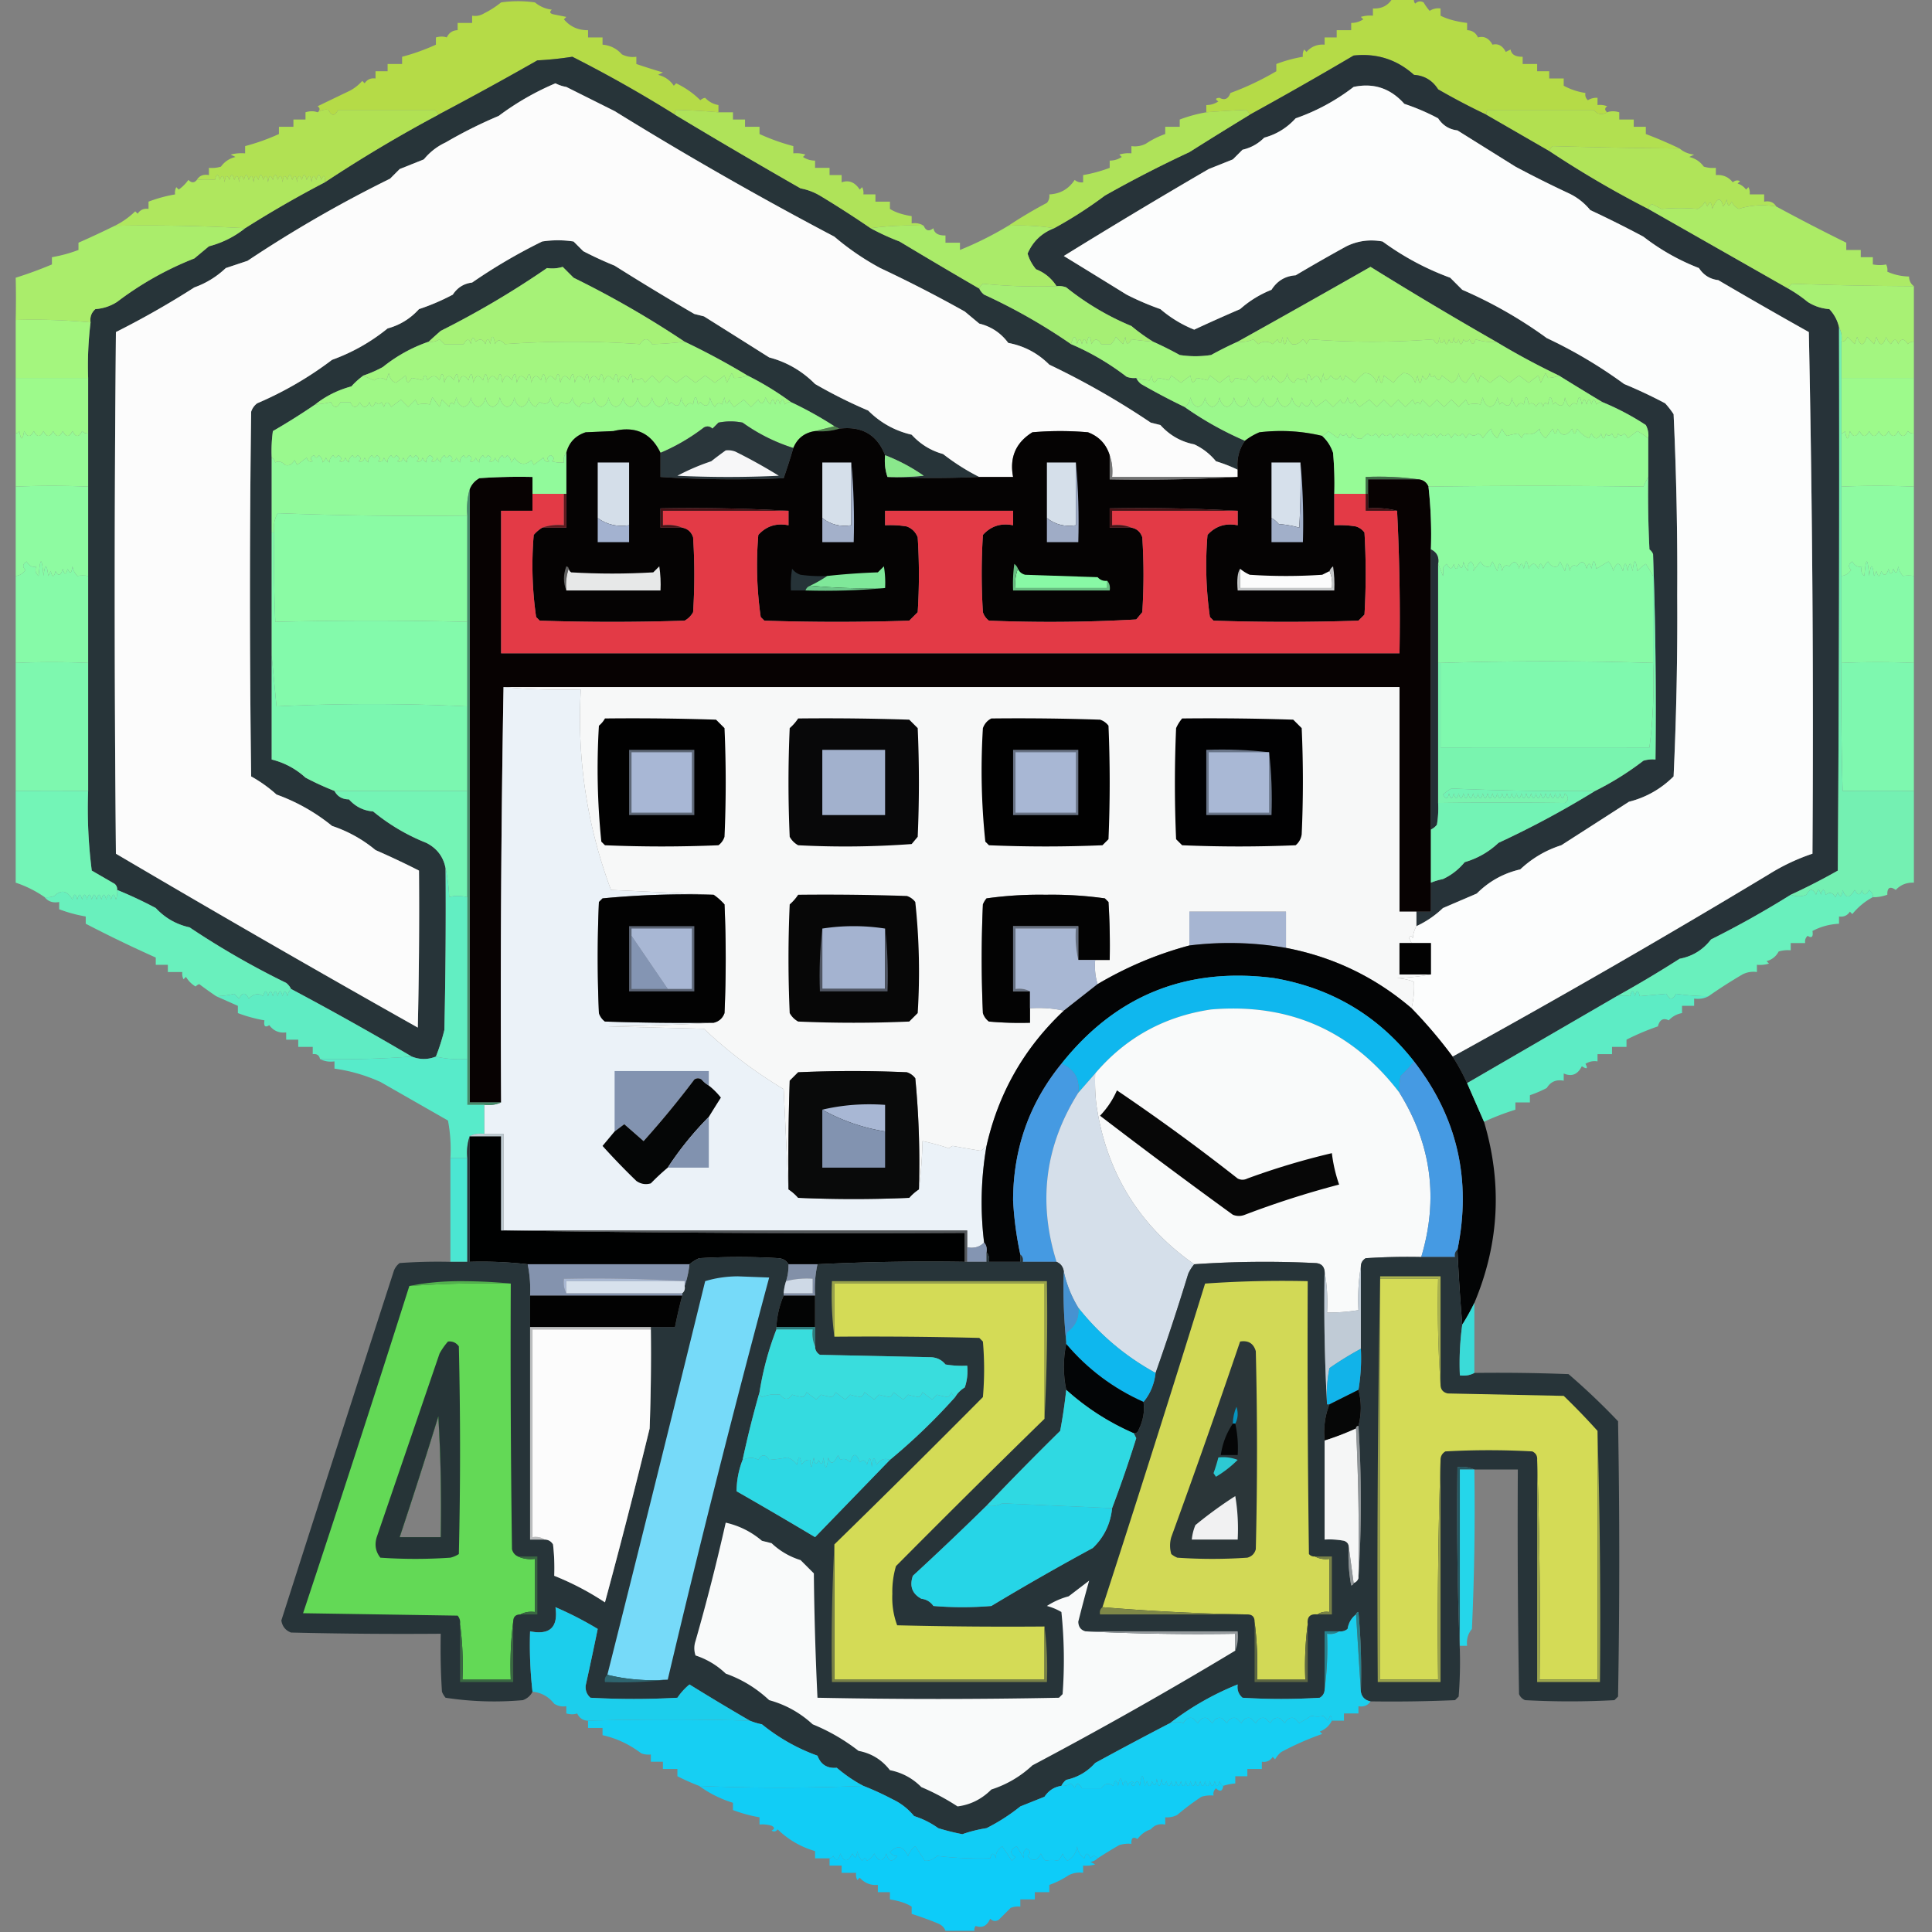 <?xml version="1.0" encoding="UTF-8"?><svg xmlns="http://www.w3.org/2000/svg" width="800" height="800" style="shape-rendering:geometricPrecision;text-rendering:geometricPrecision;image-rendering:optimizeQuality;fill-rule:evenodd;clip-rule:evenodd"><rect width="100%" height="100%" fill="#808080" stroke="none"/><path style="opacity:1" fill="#b5db47" d="M297.5 46.5a280.18 280.18 0 0 0-17.5-1 2.429 2.429 0 0 0-.5 2 543.218 543.218 0 0 0-42.5-24 138.219 138.219 0 0 1-14.5 1.5 1454.35 1454.35 0 0 1-41 22.5c-.283-.79-.783-1.456-1.5-2h-40c-1.333 2.667-2.667 2.667-4 0-1.388-.286-2.888.048-4.5 1 1.098-.897 1.098-1.73 0-2.5 4.479-2.163 8.979-4.33 13.5-6.5a18.264 18.264 0 0 0 5-4l1 1c1.049-1.607 2.549-2.273 4.5-2v-3h5v-3h6v-3c4.612-1.195 9.279-2.862 14-5v-3c1.701-.466 3.201-.466 4.5 0 .908-1.939 2.408-2.939 4.5-3v-3h6v-3c1.788.285 3.455-.048 5-1a38.767 38.767 0 0 0 7-4.5 49.25 49.25 0 0 1 14 0c2.025 1.677 4.359 2.677 7 3-1.134 1.016-.801 1.683 1 2l5 1-1 1c2.622 3.073 5.955 4.573 10 4.5v3h6v3c3.191.262 5.858 1.596 8 4a9.864 9.864 0 0 0 6 1v3c3.58 1.22 7.247 2.386 11 3.5l-2 1c2.767.678 4.934 2.178 6.5 4.5l1-1c3.769 1.797 7.102 4.13 10 7a3.942 3.942 0 0 1 2-1c1.482 1.612 3.315 2.612 5.5 3v3ZM576.5-.5h9a2.429 2.429 0 0 0 .5 2c1.049-1.017 2.216-1.184 3.5-.5a20.495 20.495 0 0 0 2.5 3.5c1.356-.88 2.856-1.214 4.5-1v3c2.822 1.432 6.489 2.432 11 3v3c2.092.061 3.592 1.061 4.5 3 2.537-.677 4.537.323 6 3 2.361-.566 4.194.434 5.5 3l2-1c.35 2.067 2.017 3.067 5 3v3h6v3h5v3h6v3a27.247 27.247 0 0 0 9 3c-.219 1.175.114 2.175 1 3a6.846 6.846 0 0 1 4-1v3a8.435 8.435 0 0 1 4 .5c-1.098.77-1.098 1.603 0 2.5-2.273 1.235-4.106.902-5.5-1h-44a2.429 2.429 0 0 0-.5 2 287.26 287.26 0 0 1-20-10.5c-2.365-3.714-5.698-5.714-10-6-7.082-6.364-15.416-9.031-25-8a1629.776 1629.776 0 0 1-43 24.5c-.283-.79-.783-1.456-1.5-2-5.081.203-10.581.536-16.5 1v-3c1.808.009 3.475-.491 5-1.5-1.388-.89-1.222-1.39.5-1.5 2.071 1.167 3.571.5 4.5-2 6.434-2.343 12.767-5.343 19-9v-3a59.031 59.031 0 0 1 11-3 4.934 4.934 0 0 1 .5-3l1 1c1.995-2.247 4.495-3.247 7.5-3v-3h5v-3h6v-3c1.808.009 3.475-.491 5-1.5l-1-1a12.936 12.936 0 0 1 5-.5v-3c3.552.188 6.219-1.145 8-4Z"/><path style="opacity:1" fill="#273339" d="m615.5 47.5 26 15a419.463 419.463 0 0 0 41 24c19.33 10.994 38.663 21.994 58 33a56.925 56.925 0 0 1 8 5.5c2.71 1.747 5.71 2.747 9 3 2.04 2.185 3.374 4.685 4 7.5.167 75.001 0 150.001-.5 225a255.228 255.228 0 0 1-19.5 10 396.957 396.957 0 0 1-33 18.5c-3.342 4.33-7.675 6.997-13 8a490.902 490.902 0 0 1-26 15.5l-62 36a87.45 87.45 0 0 0-6-11 3872.061 3872.061 0 0 0 131-75.5 84.545 84.545 0 0 1 18-8.5 7901.316 7901.316 0 0 0-1.5-216 2129.254 2129.254 0 0 1-37.5-21.5c-3.415-.406-6.082-2.072-8-5a91.311 91.311 0 0 1-23-13 457.332 457.332 0 0 0-22-11c-2.508-3.042-5.508-5.376-9-7a457.332 457.332 0 0 1-22-11l-24-15c-3.415-.406-6.082-2.072-8-5a90.401 90.401 0 0 0-14-6c-5.722-6.435-12.722-8.768-21-7-7.36 5.663-15.36 9.996-24 13-3.619 3.977-7.952 6.644-13 8-2.537 2.546-5.537 4.212-9 5l-4 4-10 4a2551.356 2551.356 0 0 0-60 36 7185.005 7185.005 0 0 1 26 16 114.065 114.065 0 0 0 14 6c4.2 3.6 8.867 6.433 14 8.5a684.54 684.54 0 0 1 19-8.5 43.593 43.593 0 0 1 13-8c2.365-3.714 5.698-5.714 10-6a705.673 705.673 0 0 1 21-12c4.719-2.307 9.719-2.974 15-2a113.107 113.107 0 0 0 28 15l5 5a182.852 182.852 0 0 1 35 20 193.115 193.115 0 0 1 32 19 197.694 197.694 0 0 1 17 8 36.078 36.078 0 0 1 3.5 4.5 1422.198 1422.198 0 0 1 1.5 75c.158 25.085-.342 50.085-1.5 75-5.218 5.192-11.384 8.692-18.5 10.5a12318.477 12318.477 0 0 1-28 18c-6.381 2.027-12.048 5.361-17 10-6.943 1.604-12.943 4.937-18 10-4.657 1.994-9.323 3.994-14 6-3.295 3.142-6.961 5.642-11 7.5v-6h6v-12a27.603 27.603 0 0 1 5-1.5c3.492-1.624 6.492-3.958 9-7 5.319-1.548 9.985-4.215 14-8a383.382 383.382 0 0 0 40-21.5c7-3.473 13.667-7.64 20-12.5a12.93 12.93 0 0 1 5-.5c.331-28.505-.002-56.838-1-85-.283-.789-.783-1.456-1.5-2-.5-9.994-.666-19.994-.5-30v-16c.239-1.967-.094-3.801-1-5.5a106.437 106.437 0 0 0-18-9.5c-5.93-3.558-11.93-7.225-18-11a305.372 305.372 0 0 1-26-14 1654.159 1654.159 0 0 1-52-31 6436.842 6436.842 0 0 1-55 31 147.43 147.43 0 0 0-11 5.5 42.479 42.479 0 0 1-13 0 149.58 149.58 0 0 0-11-5.5 75.701 75.701 0 0 1-9-6.5c-9.715-4.032-18.715-9.365-27-16a8.43 8.43 0 0 0-4-.5c-2.084-3.252-4.918-5.585-8.5-7-1.633-1.953-2.799-4.12-3.5-6.5 2.196-5.03 5.863-8.53 11-10.5a174.339 174.339 0 0 0 21-13.5 501.784 501.784 0 0 1 35-18 1938.717 1938.717 0 0 1 25-15.5 1629.776 1629.776 0 0 0 43-24.5c9.584-1.031 17.918 1.636 25 8 4.302.286 7.635 2.286 10 6a287.26 287.26 0 0 0 20 10.5Z"/><path style="opacity:1" fill="#273439" d="M279.5 47.5a2649.85 2649.85 0 0 0 52 30.5c2.861.54 5.528 1.54 8 3a423.553 423.553 0 0 1 21 13.5 97.617 97.617 0 0 0 12 5.5 2397.548 2397.548 0 0 0 33 19.5c.453.958 1.119 1.792 2 2.5a237.17 237.17 0 0 1 36 20.5c8.162 3.482 15.829 7.982 23 13.5a8.43 8.43 0 0 0 4 .5c.453.958 1.119 1.792 2 2.5a271.634 271.634 0 0 0 18 9.5 137.881 137.881 0 0 0 25 14c-2.47 3.595-3.47 7.595-3 12a62.574 62.574 0 0 0-9-3.5c-2.508-3.042-5.508-5.376-9-7-5.521-1.096-10.187-3.762-14-8l-4-1a327.567 327.567 0 0 0-42-24c-4.758-4.768-10.425-7.768-17-9-3.065-4.125-7.065-6.791-12-8l-6-5a546.6 546.6 0 0 0-35-18 108.394 108.394 0 0 1-19-13 1516.16 1516.16 0 0 1-91-52l-20-10a15.28 15.28 0 0 1-4.5-1.5A112.066 112.066 0 0 0 206.5 48a190.467 190.467 0 0 0-22 11c-3.492 1.624-6.492 3.958-9 7l-10 4-4 4a520.666 520.666 0 0 0-59 34l-9 3c-3.796 3.592-8.13 6.259-13 8A361.546 361.546 0 0 1 48 137.5c-.667 72-.667 144 0 216a7214.146 7214.146 0 0 0 125 72c.5-21.664.667-43.331.5-65a340.197 340.197 0 0 0-18-8.5 55.63 55.63 0 0 0-18-10 78.488 78.488 0 0 0-23-13 56.965 56.965 0 0 0-10.5-7.5 5697.651 5697.651 0 0 1 0-151 6.978 6.978 0 0 1 2.5-3.5 146.497 146.497 0 0 0 31-18c8.372-3.019 16.038-7.352 23-13 5.093-1.382 9.426-4.049 13-8a90.42 90.42 0 0 0 14-6c1.918-2.928 4.585-4.594 8-5a226.438 226.438 0 0 1 29-17 42.498 42.498 0 0 1 13 0l4 4a154.79 154.79 0 0 0 13 6 1081.768 1081.768 0 0 0 33 20l4 1c8.98 5.636 17.98 11.302 27 17 7.27 1.913 13.604 5.58 19 11a201.59 201.59 0 0 0 22 11c5.054 5.058 11.054 8.392 18 10 3.588 3.93 7.921 6.597 13 8 4.771 3.708 9.771 6.875 15 9.5a433.042 433.042 0 0 1-38 0 112.97 112.97 0 0 0 15-.5 73.75 73.75 0 0 0-16-8.5c-3.315-8.501-9.648-12.168-19-11l-2-1a154.41 154.41 0 0 0-18-10 122.028 122.028 0 0 0-18-11 301.074 301.074 0 0 0-26-14 399.74 399.74 0 0 0-46-26.5l-4.5-4.5c-2.09.652-4.257.819-6.5.5a368.678 368.678 0 0 1-44 26 208.311 208.311 0 0 0-5 4.5c-6.885 2.358-13.219 5.858-19 10.5a50.656 50.656 0 0 1-8 3.5 31.447 31.447 0 0 0-5 4.5c-5.633 1.522-10.633 4.022-15 7.5a270.453 270.453 0 0 1-17.5 11 60.931 60.931 0 0 0-.5 11v125c5.301 1.324 9.968 3.824 14 7.5a114.09 114.09 0 0 0 12 5.5c1.236 2.328 3.236 3.494 6 3.5 2.674 3.012 6.007 4.678 10 5a82.15 82.15 0 0 0 22 13c4.419 2.242 7.086 5.742 8 10.5.167 22.336 0 44.669-.5 67a84.823 84.823 0 0 1-3.5 11c-3.333 1.333-6.667 1.333-10 0a1305.52 1305.52 0 0 0-50-28c-.453-.958-1.119-1.792-2-2.5a340.465 340.465 0 0 1-40-23c-5.487-1.208-10.154-3.875-14-8a175.007 175.007 0 0 0-16-7.5c.086-.996-.248-1.829-1-2.5l-9.5-5.5a200.627 200.627 0 0 1-1.5-33v-171a146.899 146.899 0 0 1 1-23c-.322-2.222.345-4.056 2-5.5 3.29-.253 6.29-1.253 9-3a133.395 133.395 0 0 1 32-18l6-5c5.57-1.465 10.57-3.966 15-7.5a450.175 450.175 0 0 1 33-19 578.164 578.164 0 0 1 47-28 1454.35 1454.35 0 0 0 41-22.5c4.872-.246 9.705-.746 14.5-1.5a543.218 543.218 0 0 1 42.5 24Z"/><path style="opacity:1" fill="#fcfcfc" d="M512.5 194.5v3h-52c.31-3.213-.023-6.213-1-9-1.448-4.615-4.448-7.782-9-9.5a132.434 132.434 0 0 0-23 0c-6.874 4.256-9.54 10.422-8 18.5h-14c-5.229-2.625-10.229-5.792-15-9.5-5.079-1.403-9.412-4.07-13-8-6.946-1.608-12.946-4.942-18-10a201.59 201.59 0 0 1-22-11c-5.396-5.42-11.73-9.087-19-11a10892.14 10892.14 0 0 0-27-17l-4-1a1081.768 1081.768 0 0 1-33-20 154.79 154.79 0 0 1-13-6l-4-4a42.498 42.498 0 0 0-13 0 226.438 226.438 0 0 0-29 17c-3.415.406-6.082 2.072-8 5a90.42 90.42 0 0 1-14 6c-3.574 3.951-7.907 6.618-13 8-6.962 5.648-14.628 9.981-23 13a146.497 146.497 0 0 1-31 18 6.978 6.978 0 0 0-2.5 3.5 5697.651 5697.651 0 0 0 0 151 56.965 56.965 0 0 1 10.5 7.5 78.488 78.488 0 0 1 23 13 55.63 55.63 0 0 1 18 10 340.197 340.197 0 0 1 18 8.5c.167 21.669 0 43.336-.5 65a7214.146 7214.146 0 0 1-125-72c-.667-72-.667-144 0-216A361.546 361.546 0 0 0 80.5 119c4.87-1.741 9.204-4.408 13-8l9-3a520.666 520.666 0 0 1 59-34l4-4 10-4c2.508-3.042 5.508-5.376 9-7a190.467 190.467 0 0 1 22-11A112.066 112.066 0 0 1 230 34.5a15.28 15.28 0 0 0 4.5 1.5l20 10a1516.16 1516.16 0 0 0 91 52 108.394 108.394 0 0 0 19 13 546.6 546.6 0 0 1 35 18l6 5c4.935 1.209 8.935 3.875 12 8 6.575 1.232 12.242 4.232 17 9a327.567 327.567 0 0 1 42 24l4 1c3.813 4.238 8.479 6.904 14 8 3.492 1.624 6.492 3.958 9 7 3.1.939 6.1 2.105 9 3.5Z"/><path style="opacity:1" fill="#fcfdfd" d="M601.5 437.5a196.898 196.898 0 0 0-17-20c.878-3.803 1.211-7.469 1-11a26.724 26.724 0 0 0-7-1.5c4.851-.174 9.518-.674 14-1.5v-13h-8a43.836 43.836 0 0 0-1-2c.346-1.196.846-1.196 1.5 0 .198-1.882.698-3.548 1.5-5 4.039-1.858 7.705-4.358 11-7.5 4.677-2.006 9.343-4.006 14-6 5.057-5.063 11.057-8.396 18-10 4.952-4.639 10.619-7.973 17-10 9.313-5.969 18.646-11.969 28-18 7.116-1.808 13.282-5.308 18.5-10.5a1422.198 1422.198 0 0 0 1.5-75c.158-25.085-.342-50.085-1.5-75a36.078 36.078 0 0 0-3.5-4.5 197.694 197.694 0 0 0-17-8 193.115 193.115 0 0 0-32-19 182.852 182.852 0 0 0-35-20l-5-5a113.107 113.107 0 0 1-28-15c-5.281-.974-10.281-.307-15 2a705.673 705.673 0 0 0-21 12c-4.302.286-7.635 2.286-10 6a43.593 43.593 0 0 0-13 8 684.54 684.54 0 0 0-19 8.5 50.162 50.162 0 0 1-14-8.5 114.065 114.065 0 0 1-14-6 7185.005 7185.005 0 0 0-26-16 2551.356 2551.356 0 0 1 60-36l10-4 4-4c3.463-.788 6.463-2.454 9-5 5.048-1.356 9.381-4.023 13-8 8.64-3.004 16.64-7.337 24-13 8.278-1.768 15.278.565 21 7a90.401 90.401 0 0 1 14 6c1.918 2.928 4.585 4.594 8 5l24 15a457.332 457.332 0 0 0 22 11c3.492 1.624 6.492 3.958 9 7a457.332 457.332 0 0 1 22 11 91.311 91.311 0 0 0 23 13c1.918 2.928 4.585 4.594 8 5a2129.254 2129.254 0 0 0 37.5 21.5 7901.316 7901.316 0 0 1 1.5 216 84.545 84.545 0 0 0-18 8.5 3872.061 3872.061 0 0 1-131 75.5Z"/><path style="opacity:1" fill="#b2e050" d="M665.5 46.5c1.473-.572 3.14-.572 5 0v3h6v3h5v3a175.707 175.707 0 0 1 14 6c-18.078-.17-35.578-.504-52.5-1-.717.544-1.217 1.21-1.5 2l-26-15a2.429 2.429 0 0 1 .5-2h44c1.394 1.902 3.227 2.235 5.5 1Z"/><path style="opacity:1" fill="#b1e153" d="M131.5 46.5c1.612-.952 3.112-1.286 4.5-1 1.333 2.667 2.667 2.667 4 0h40c.717.544 1.217 1.21 1.5 2a578.164 578.164 0 0 0-47 28c.087-3.098-.413-3.432-1.5-1-.667-2.667-1.333-2.667-2 0-.974-2.378-1.641-2.044-2 1-.359-3.044-1.026-3.378-2-1-.667-2.667-1.333-2.667-2 0-.974-2.378-1.641-2.044-2 1-.359-3.044-1.026-3.378-2-1-.667-2.667-1.333-2.667-2 0-.974-2.378-1.641-2.044-2 1-.359-3.044-1.026-3.378-2-1-.667-2.667-1.333-2.667-2 0-.974-2.378-1.641-2.044-2 1-.359-3.044-1.026-3.378-2-1-.667-2.667-1.333-2.667-2 0-.974-2.378-1.641-2.044-2 1-.359-3.044-1.026-3.378-2-1-.667-2.667-1.333-2.667-2 0-.974-2.378-1.641-2.044-2 1-.359-3.044-1.025-3.378-2-1-.667-2.667-1.333-2.667-2 0-.975-2.378-1.641-2.044-2 1-.359-3.044-1.025-3.378-2-1-.667-2.667-1.333-2.667-2 0-2.288-.237-4.788-.237-7.5 0 1.052-1.756 2.719-2.423 5-2v-3c1.7.16 3.366-.007 5-.5 1.478-2.057 3.478-3.39 6-4l-2-1a18.436 18.436 0 0 1 6-.5v-3a87.51 87.51 0 0 0 14-5v-3h6v-3h5v-3c1.86-.572 3.527-.572 5 0Z"/><path style="opacity:1" fill="#afe359" d="M297.5 46.5h6v3h5v3h6v3a87.51 87.51 0 0 0 14 5v3c1.699-.16 3.366.007 5 .5l-1 1c1.525 1.009 3.192 1.509 5 1.5v3h6v3h5v3c2.985-1.065 5.485-.065 7.5 3l1-1c.483.948.649 1.948.5 3h5v3h6v3c2.133 1.386 5.133 2.386 9 3v3c1.915-.284 3.581.049 5 1-7.519-.325-14.852.008-22 1a423.553 423.553 0 0 0-21-13.5 24.564 24.564 0 0 0-8-3 2649.85 2649.85 0 0 1-52-30.5 2.429 2.429 0 0 1 .5-2 280.18 280.18 0 0 1 17.5 1Z"/><path style="opacity:1" fill="#b0e459" d="M695.5 61.5c1.655 1.43 3.655 2.264 6 2.5l-2 1c2.522.61 4.522 1.943 6 4 1.634.493 3.301.66 5 .5v3c2.908-.238 5.242.762 7 3 .951-.826 1.951-.992 3-.5l-1 1a6.977 6.977 0 0 1 3.5 2.5l1-1c.483.948.649 1.948.5 3h6v3c2.281-.423 3.948.244 5 2-5.431-.902-10.598-.568-15.5 1a6.544 6.544 0 0 1-3-3c-.974 2.378-1.641 2.044-2-1a6.802 6.802 0 0 1-1.5 3c-.97-4.116-2.47-3.783-4.5 1-.359-3.044-1.026-3.378-2-1l-1-2a6.544 6.544 0 0 1-3 3c-4.885-.437-9.885-.437-15 0l-4-2c-.717.544-1.217 1.21-1.5 2a419.463 419.463 0 0 1-41-24c.283-.79.783-1.456 1.5-2 16.922.496 34.422.83 52.5 1Z"/><path style="opacity:1" fill="#afe359" d="M517.5 47.5a1938.717 1938.717 0 0 0-25 15.5 501.784 501.784 0 0 0-35 18 174.339 174.339 0 0 1-21 13.5c-6.145-.99-12.478-1.323-19-1a185.854 185.854 0 0 1 16-9.5c.837-1.011 1.17-2.178 1-3.5 4.493-.216 7.993-2.216 10.5-6 1.011.837 2.178 1.17 3.5 1v-3a59.031 59.031 0 0 0 11-3v-3c1.808.009 3.475-.491 5-1.5l-1-1a12.935 12.935 0 0 1 5-.5v-3a9.864 9.864 0 0 0 6-1 35.213 35.213 0 0 1 8-4v-3h6v-3a59.031 59.031 0 0 1 11-3 434.719 434.719 0 0 1 16.5-1c.717.544 1.217 1.21 1.5 2Z"/><path style="opacity:1" fill="#afe75e" d="M134.5 75.5a450.175 450.175 0 0 0-33 19 729.596 729.596 0 0 0-54-1c3.105-1.516 5.938-3.516 8.5-6l1 1c1.049-1.607 2.549-2.273 4.5-2v-3a59.029 59.029 0 0 1 11-3 4.932 4.932 0 0 1 .5-3l1 1a16.667 16.667 0 0 0 4-4c1.292 1.291 2.458 1.291 3.5 0 2.712-.237 5.212-.237 7.5 0 .667-2.667 1.333-2.667 2 0 .975-2.378 1.641-2.044 2 1 .359-3.044 1.025-3.378 2-1 .667-2.667 1.333-2.667 2 0 .975-2.378 1.641-2.044 2 1 .359-3.044 1.026-3.378 2-1 .667-2.667 1.333-2.667 2 0 .974-2.378 1.641-2.044 2 1 .359-3.044 1.026-3.378 2-1 .667-2.667 1.333-2.667 2 0 .974-2.378 1.641-2.044 2 1 .359-3.044 1.026-3.378 2-1 .667-2.667 1.333-2.667 2 0 .974-2.378 1.641-2.044 2 1 .359-3.044 1.026-3.378 2-1 .667-2.667 1.333-2.667 2 0 .974-2.378 1.641-2.044 2 1 .359-3.044 1.026-3.378 2-1 .667-2.667 1.333-2.667 2 0 .974-2.378 1.641-2.044 2 1 .359-3.044 1.026-3.378 2-1 .667-2.667 1.333-2.667 2 0 1.087-2.432 1.587-2.098 1.5 1Z"/><path style="opacity:1" fill="#aceb66" d="M735.5 85.5a817.585 817.585 0 0 0 29 15v3h6v3h5v3c2.041.354 3.874.354 5.5 0 .483.948.649 1.948.5 3 2.836 1.276 5.836 1.942 9 2 .027 1.699.694 3.033 2 4a1617.009 1617.009 0 0 1-50.5-1c-.717.544-1.217 1.211-1.5 2-19.337-11.006-38.67-22.006-58-33 .283-.79.783-1.456 1.5-2l4 2c5.115-.437 10.115-.437 15 0a6.544 6.544 0 0 0 3-3l1 2c.974-2.378 1.641-2.044 2 1 2.03-4.783 3.53-5.116 4.5-1a6.802 6.802 0 0 0 1.5-3c.359 3.044 1.026 3.378 2 1a6.544 6.544 0 0 0 3 3c4.902-1.568 10.069-1.902 15.5-1Z"/><path style="opacity:1" fill="#aaed6b" d="M47.5 93.5c18.174-.33 36.174.003 54 1-4.43 3.534-9.43 6.035-15 7.5l-6 5a133.395 133.395 0 0 0-32 18c-2.71 1.747-5.71 2.747-9 3-1.655 1.444-2.322 3.278-2 5.5a249.277 249.277 0 0 0-31-1c.131-5.984.131-11.818 0-17.5a169.104 169.104 0 0 0 15-5.5v-3a58.967 58.967 0 0 0 11-3v-3a376.057 376.057 0 0 0 15-7Z"/><path style="opacity:1" fill="#aaeb69" d="M360.5 94.5c7.148-.992 14.481-1.325 22-1 .87 2.099 2.203 2.432 4 1 .35 2.067 2.017 3.067 5 3v3h6v3a139.918 139.918 0 0 0 20-10c6.522-.323 12.855.01 19 1-5.137 1.97-8.804 5.47-11 10.5.701 2.38 1.867 4.547 3.5 6.5 3.582 1.415 6.416 3.748 8.5 7-10.345.337-20.512.004-30.5-1-.717.544-1.217 1.211-1.5 2a2397.548 2397.548 0 0 1-33-19.5 97.617 97.617 0 0 1-12-5.5Z"/><path style="opacity:1" fill="#a6ef74" d="M437.5 118.5a8.43 8.43 0 0 1 4 .5c8.285 6.635 17.285 11.968 27 16a75.701 75.701 0 0 0 9 6.5c-3.246-.27-6.246-.603-9-1-1.383 2.576-2.217 2.242-2.5-1l-1 3-3-3a7.293 7.293 0 0 1-2 3h-4c-1.512-2.457-2.846-2.457-4 0-.667-4-1.333-4-2 0-.667-2.667-1.333-2.667-2 0-.667-2.667-1.333-2.667-2 0-.604-3.833-1.437-3.833-2.5 0a237.17 237.17 0 0 0-36-20.5c-.881-.708-1.547-1.542-2-2.5.283-.789.783-1.456 1.5-2 9.988 1.004 20.155 1.337 30.5 1Z"/><path style="opacity:1" fill="#a8f174" d="M792.5 118.5v23c-.996-.086-1.829.248-2.5 1-1.512-2.457-2.846-2.457-4 0-.691-2.391-1.691-2.391-3 0a7.293 7.293 0 0 1-2-3c-1.333 4-2.667 4-4 0l-1 3-3-3c-1.333 4-2.667 4-4 0l-1 3-3-3c-.417 1.256-1.25 1.923-2.5 2 .295-2.235-.039-4.235-1-6-.626-2.815-1.96-5.315-4-7.5-3.29-.253-6.29-1.253-9-3a56.925 56.925 0 0 0-8-5.5c.283-.789.783-1.456 1.5-2 16.455.589 33.288.922 50.5 1Z"/><path style="opacity:1" fill="#a6f277" d="M283.5 141.5c-5.167.601-9.667.934-13.5 1-1.667-2.667-3.333-2.667-5 0a392.598 392.598 0 0 0-56 0c-1.791-2.013-3.125-2.013-4 0-.667-4-1.333-4-2 0-.667-2.667-1.333-2.667-2 0-.953-2.092-2.286-2.425-4-1-.974-2.378-1.641-2.044-2 1-.691-2.391-1.691-2.391-3 0h-8l-2-2c-1.356.88-2.856 1.214-4.5 1a208.311 208.311 0 0 1 5-4.5 368.678 368.678 0 0 0 44-26c2.243.319 4.41.152 6.5-.5l4.5 4.5a399.74 399.74 0 0 1 46 26.5Z"/><path style="opacity:1" fill="#a6f176" d="M619.5 141.5c-2.948.277-5.781-.056-8.5-1-.626 2.491-1.459 2.491-2.5 0-.925 1.141-1.759 1.141-2.5 0-.667 2.667-1.333 2.667-2 0-.974 2.378-1.641 2.044-2-1-.359 3.044-1.026 3.378-2 1-.667 2.667-1.333 2.667-2 0-.974 2.378-1.641 2.044-2-1-.283 3.242-1.117 3.576-2.5 1-17 1.333-34 1.333-51 0a4.457 4.457 0 0 0-1.5 2 4.457 4.457 0 0 0-1.5-2c-1.39 1.703-2.89 2.37-4.5 2a7.293 7.293 0 0 1-2-3c-.667 4-1.333 4-2 0-.359 3.044-1.026 3.378-2 1l-2 2c-2-1.333-4-1.333-6 0l-2-2c-2.041.923-4.208 1.256-6.5 1a6436.842 6436.842 0 0 0 55-31 1654.159 1654.159 0 0 0 52 31Z"/><path style="opacity:1" fill="#a4f67e" d="M6.5 132.5a249.277 249.277 0 0 1 31 1 146.899 146.899 0 0 0-1 23h-30v-24Z"/><path style="opacity:1" fill="#a3f680" d="M283.5 141.5a301.074 301.074 0 0 1 26 14c-1.823.727-3.657 1.061-5.5 1l-1-2-2 4-1-3a192.458 192.458 0 0 0-4 3 192.458 192.458 0 0 0-4-3 192.458 192.458 0 0 0-4 3 192.458 192.458 0 0 0-4-3 192.458 192.458 0 0 0-4 3 192.458 192.458 0 0 0-4-3l-3 3-3-3-3 3a4.457 4.457 0 0 0-1.5-2c-.925 1.141-1.759 1.141-2.5 0l-1 2c-.419-4.352-1.086-4.685-2-1-1.797-2.596-3.131-2.263-4 1-.419-4.352-1.086-4.685-2-1-1.797-2.596-3.131-2.263-4 1-.419-4.352-1.086-4.685-2-1-1.797-2.596-3.131-2.263-4 1-.419-4.352-1.086-4.685-2-1-1.797-2.596-3.131-2.263-4 1-.419-4.352-1.086-4.685-2-1-1.797-2.596-3.131-2.263-4 1-.419-4.352-1.086-4.685-2-1-1.797-2.596-3.131-2.263-4 1-.419-4.352-1.086-4.685-2-1-1.797-2.596-3.131-2.263-4 1-.419-4.352-1.086-4.685-2-1-1.797-2.596-3.131-2.263-4 1-.419-4.352-1.086-4.685-2-1-1.797-2.596-3.131-2.263-4 1-.419-4.352-1.086-4.685-2-1-1.797-2.596-3.131-2.263-4 1-.419-4.352-1.086-4.685-2-1-1.797-2.596-3.131-2.263-4 1-.419-4.352-1.086-4.685-2-1-1.797-2.596-3.131-2.263-4 1-.419-4.352-1.086-4.685-2-1-1.797-2.596-3.131-2.263-4 1-.419-4.352-1.086-4.685-2-1-1.482-2.281-3.149-2.281-5 0-.667-2.667-1.333-2.667-2 0a35.193 35.193 0 0 0-4.5-1c-1.383 2.576-2.217 2.242-2.5-1a192.458 192.458 0 0 0-4 3c-1.612-.452-2.612-1.785-3-4l-1 3c-1.667-1.333-3.333-1.333-5 0a36.354 36.354 0 0 1-4.5-2 50.656 50.656 0 0 0 8-3.5c5.781-4.642 12.115-8.142 19-10.5 1.644.214 3.144-.12 4.5-1l2 2h8c1.309-2.391 2.309-2.391 3 0 .359-3.044 1.026-3.378 2-1 1.714-1.425 3.047-1.092 4 1 .667-2.667 1.333-2.667 2 0 .667-4 1.333-4 2 0 .875-2.013 2.209-2.013 4 0a392.598 392.598 0 0 1 56 0c1.667-2.667 3.333-2.667 5 0 3.833-.066 8.333-.399 13.5-1Z"/><path style="opacity:1" fill="#a3f57f" d="M477.5 141.5a149.58 149.58 0 0 1 11 5.5c4.333.667 8.667.667 13 0a147.43 147.43 0 0 1 11-5.5c2.292.256 4.459-.077 6.5-1l2 2c2-1.333 4-1.333 6 0l2-2c.974 2.378 1.641 2.044 2-1 .667 4 1.333 4 2 0a7.293 7.293 0 0 0 2 3c1.61.37 3.11-.297 4.5-2a4.457 4.457 0 0 1 1.5 2 4.457 4.457 0 0 1 1.5-2c17 1.333 34 1.333 51 0 1.383 2.576 2.217 2.242 2.5-1 .359 3.044 1.026 3.378 2 1 .667 2.667 1.333 2.667 2 0 .974 2.378 1.641 2.044 2-1 .359 3.044 1.026 3.378 2 1 .667 2.667 1.333 2.667 2 0 .741 1.141 1.575 1.141 2.5 0 1.041 2.491 1.874 2.491 2.5 0 2.719.944 5.552 1.277 8.5 1a305.372 305.372 0 0 0 26 14c-1.479.648-2.979.981-4.5 1l-1-2-2 4-1-3a192.458 192.458 0 0 0-4 3 192.458 192.458 0 0 0-4-3 192.458 192.458 0 0 0-4 3 192.458 192.458 0 0 0-4-3 192.458 192.458 0 0 0-4 3 192.458 192.458 0 0 0-4-3l-1 3-2-4-3 4c-1.612-.452-2.612-1.785-3-4-.388 2.215-1.388 3.548-3 4a192.458 192.458 0 0 0-4-3c-.691 2.391-1.691 2.391-3 0-1.016 1.134-1.683.801-2-1-.84 2.964-1.84 3.297-3 1-.667 4-1.333 4-2 0l-1 3c-1.03-2.757-2.697-4.091-5-4a16.661 16.661 0 0 0-4 4 192.458 192.458 0 0 0-4-3c-.667 4-1.333 4-2 0l-1 3c-1.03-2.757-2.697-4.091-5-4a16.661 16.661 0 0 0-4 4 192.458 192.458 0 0 0-4-3c-.667 2.667-1.333 2.667-2 0-.875 2.013-2.209 2.013-4 0-1.779 2.776-2.779 2.443-3-1l-1 4c-.869-3.263-2.203-3.596-4-1-.914-3.685-1.581-3.352-2 1l-1-2c-.741 1.141-1.575 1.141-2.5 0a4.457 4.457 0 0 0-1.5 2c-1.612-.452-2.612-1.785-3-4-.388 2.215-1.388 3.548-3 4l-3-3c-.667 2.667-1.333 2.667-2 0-.667 2.667-1.333 2.667-2 0l-3 3-3-3-1 2a35.193 35.193 0 0 0-4.5-1c-1.383 2.576-2.217 2.242-2.5-1a192.458 192.458 0 0 0-4 3 192.458 192.458 0 0 0-4-3l-1 2a35.193 35.193 0 0 0-4.5-1c-1.383 2.576-2.217 2.242-2.5-1a192.458 192.458 0 0 0-4 3 192.458 192.458 0 0 0-4-3l-1 2a35.193 35.193 0 0 0-4.5-1c-1.383 2.576-2.217 2.242-2.5-1l-1 2a19.871 19.871 0 0 1-5.5-1 8.43 8.43 0 0 1-4-.5c-7.171-5.518-14.838-10.018-23-13.5 1.063-3.833 1.896-3.833 2.5 0 .667-2.667 1.333-2.667 2 0 .667-2.667 1.333-2.667 2 0 .667-4 1.333-4 2 0 1.154-2.457 2.488-2.457 4 0h4a7.293 7.293 0 0 0 2-3l3 3 1-3c.283 3.242 1.117 3.576 2.5 1 2.754.397 5.754.73 9 1Z"/><path style="opacity:1" fill="#a3f680" d="M792.5 141.5v15h-30v-15c1.25-.077 2.083-.744 2.5-2l3 3 1-3c1.333 4 2.667 4 4 0l3 3 1-3c1.333 4 2.667 4 4 0a7.293 7.293 0 0 0 2 3c1.309-2.391 2.309-2.391 3 0 1.154-2.457 2.488-2.457 4 0 .671-.752 1.504-1.086 2.5-1Z"/><path style="opacity:1" fill="#9ff886" d="M309.5 155.5a122.028 122.028 0 0 1 18 11c-.996-.086-1.829.248-2.5 1-.667-2.667-1.333-2.667-2 0-.667-2.667-1.333-2.667-2 0-.667-2.667-1.333-2.667-2 0a7.293 7.293 0 0 1-2-3c-.84 2.964-1.84 3.297-3 1l-3 3-3-3c-1.137.864-2.47 1.864-4 3a7.293 7.293 0 0 1-2-3c-.974 2.378-1.641 2.044-2-1l-1 3c-1.147-.958-2.147-.625-3 1-1.044-1.123-1.71-2.456-2-4-.367 3.781-1.7 4.448-4 2l-1 1c-.667-4-1.333-4-2 0-1.147-.958-2.147-.625-3 1-1.044-1.123-1.71-2.456-2-4-.367 3.781-1.7 4.448-4 2l-1 1-1-3c-.388 2.215-1.388 3.548-3 4-1.612-.452-2.612-1.785-3-4-.388 2.215-1.388 3.548-3 4-1.612-.452-2.612-1.785-3-4-.388 2.215-1.388 3.548-3 4-1.612-.452-2.612-1.785-3-4-.388 2.215-1.388 3.548-3 4-1.612-.452-2.612-1.785-3-4-.388 2.215-1.388 3.548-3 4-1.612-.452-2.612-1.785-3-4-.563 2.642-2.063 3.309-4.5 2a4.457 4.457 0 0 0-1.5 2c-1.612-.452-2.612-1.785-3-4-.563 2.642-2.063 3.309-4.5 2a4.457 4.457 0 0 0-1.5 2c-1.612-.452-2.612-1.785-3-4-.563 2.642-2.063 3.309-4.5 2a4.457 4.457 0 0 0-1.5 2c-1.612-.452-2.612-1.785-3-4-.388 2.215-1.388 3.548-3 4-1.612-.452-2.612-1.785-3-4-.388 2.215-1.388 3.548-3 4-1.612-.452-2.612-1.785-3-4-.388 2.215-1.388 3.548-3 4-1.612-.452-2.612-1.785-3-4-.388 2.215-1.388 3.548-3 4-1.612-.452-2.612-1.785-3-4-.388 2.215-1.388 3.548-3 4-1.612-.452-2.612-1.785-3-4l-1 3c-1.016-1.134-1.683-.801-2 1l-3-3-1 3-3-4-1 3c-1.525-.388-3.192-.388-5 0l-1-2-3 3-3-3c-1.137.864-2.47 1.864-4 3-1.309-2.391-2.309-2.391-3 0l-1-2c-.741 1.141-1.575 1.141-2.5 0-1.041 2.491-1.874 2.491-2.5 0-1.333 2.667-2.667 2.667-4 0-1.333 2.667-2.667 2.667-4 0h-4c-1.333 2.667-2.667 2.667-4 0-1.822.468-3.989.801-6.5 1 4.367-3.478 9.367-5.978 15-7.5a31.447 31.447 0 0 1 5-4.5 36.354 36.354 0 0 0 4.5 2c1.667-1.333 3.333-1.333 5 0l1-3c.388 2.215 1.388 3.548 3 4a192.458 192.458 0 0 1 4-3c.283 3.242 1.117 3.576 2.5 1 1.467.223 2.967.556 4.5 1 .667-2.667 1.333-2.667 2 0 1.851-2.281 3.518-2.281 5 0 .914-3.685 1.581-3.352 2 1 .869-3.263 2.203-3.596 4-1 .914-3.685 1.581-3.352 2 1 .869-3.263 2.203-3.596 4-1 .914-3.685 1.581-3.352 2 1 .869-3.263 2.203-3.596 4-1 .914-3.685 1.581-3.352 2 1 .869-3.263 2.203-3.596 4-1 .914-3.685 1.581-3.352 2 1 .869-3.263 2.203-3.596 4-1 .914-3.685 1.581-3.352 2 1 .869-3.263 2.203-3.596 4-1 .914-3.685 1.581-3.352 2 1 .869-3.263 2.203-3.596 4-1 .914-3.685 1.581-3.352 2 1 .869-3.263 2.203-3.596 4-1 .914-3.685 1.581-3.352 2 1 .869-3.263 2.203-3.596 4-1 .914-3.685 1.581-3.352 2 1 .869-3.263 2.203-3.596 4-1 .914-3.685 1.581-3.352 2 1 .869-3.263 2.203-3.596 4-1 .914-3.685 1.581-3.352 2 1 .869-3.263 2.203-3.596 4-1 .914-3.685 1.581-3.352 2 1 .869-3.263 2.203-3.596 4-1 .914-3.685 1.581-3.352 2 1l1-2c.741 1.141 1.575 1.141 2.5 0a4.457 4.457 0 0 1 1.5 2l3-3 3 3 3-3c1.217.886 2.551 1.886 4 3a192.458 192.458 0 0 1 4-3c1.217.886 2.551 1.886 4 3a192.458 192.458 0 0 1 4-3c1.217.886 2.551 1.886 4 3a192.458 192.458 0 0 1 4-3l1 3 2-4 1 2c1.843.061 3.677-.273 5.5-1ZM645.5 155.5c6.07 3.775 12.07 7.442 18 11-.996-.086-1.829.248-2.5 1-.667-2.667-1.333-2.667-2 0-.667-2.667-1.333-2.667-2 0-.667-2.667-1.333-2.667-2 0-.667-4-1.333-4-2 0-1.147-.958-2.147-.625-3 1-1.044-1.123-1.71-2.456-2-4-.367 3.781-1.7 4.448-4 2l-1 1c-.667-4-1.333-4-2 0-1.016-1.134-1.683-.801-2 1-.691-2.391-1.691-2.391-3 0-.853-1.625-1.853-1.958-3-1-.667-4-1.333-4-2 0-1.147-.958-2.147-.625-3 1-1.044-1.123-1.71-2.456-2-4-.367 3.781-1.7 4.448-4 2l-1 1-1-3c-.388 2.215-1.388 3.548-3 4-1.612-.452-2.612-1.785-3-4l-1 3c-1.525-.388-3.192-.388-5 0l-1-2-3 3-3-3-3 3-3-3-3 3-3-3-1 2c-.667-1.333-1.333-1.333-2 0l-1-2-3 3-3-3-3 3-3-3-3 3-3-3c-1.137.864-2.47 1.864-4 3a7.293 7.293 0 0 1-2-3c-1.16 2.297-2.16 1.964-3-1-.84 2.964-1.84 3.297-3 1l-3 3-3-3c-1.137.864-2.47 1.864-4 3a7.293 7.293 0 0 1-2-3c-.869 3.263-2.203 3.596-4 1l-1 2c-1.612-.452-2.612-1.785-3-4-.388 2.215-1.388 3.548-3 4-1.612-.452-2.612-1.785-3-4-.388 2.215-1.388 3.548-3 4-1.612-.452-2.612-1.785-3-4-.388 2.215-1.388 3.548-3 4-1.612-.452-2.612-1.785-3-4-.388 2.215-1.388 3.548-3 4-1.612-.452-2.612-1.785-3-4-.388 2.215-1.388 3.548-3 4-1.612-.452-2.612-1.785-3-4-.388 2.215-1.388 3.548-3 4-1.612-.452-2.612-1.785-3-4-.388 2.215-1.388 3.548-3 4-1.612-.452-2.612-1.785-3-4-.438 2.142-1.272 3.475-2.5 4a271.634 271.634 0 0 1-18-9.5c-.881-.708-1.547-1.542-2-2.5 1.838.602 3.671.935 5.5 1l1-2c.283 3.242 1.117 3.576 2.5 1 1.467.223 2.967.556 4.5 1l1-2c1.217.886 2.551 1.886 4 3a192.458 192.458 0 0 1 4-3c.283 3.242 1.117 3.576 2.5 1 1.467.223 2.967.556 4.5 1l1-2c1.217.886 2.551 1.886 4 3a192.458 192.458 0 0 1 4-3c.283 3.242 1.117 3.576 2.5 1 1.467.223 2.967.556 4.5 1l1-2 3 3 3-3c.667 2.667 1.333 2.667 2 0 .667 2.667 1.333 2.667 2 0l3 3c1.612-.452 2.612-1.785 3-4 .388 2.215 1.388 3.548 3 4a4.457 4.457 0 0 1 1.5-2c.925 1.141 1.759 1.141 2.5 0l1 2c.419-4.352 1.086-4.685 2-1 1.797-2.596 3.131-2.263 4 1l1-4c.221 3.443 1.221 3.776 3 1 1.791 2.013 3.125 2.013 4 0 .667 2.667 1.333 2.667 2 0 1.217.886 2.551 1.886 4 3a16.661 16.661 0 0 1 4-4c2.303-.091 3.97 1.243 5 4l1-3c.667 4 1.333 4 2 0 1.217.886 2.551 1.886 4 3a16.661 16.661 0 0 1 4-4c2.303-.091 3.97 1.243 5 4l1-3c.667 4 1.333 4 2 0 1.16 2.297 2.16 1.964 3-1 .317 1.801.984 2.134 2 1 1.309 2.391 2.309 2.391 3 0 1.217.886 2.551 1.886 4 3 1.612-.452 2.612-1.785 3-4 .388 2.215 1.388 3.548 3 4l3-4 2 4 1-3c1.217.886 2.551 1.886 4 3a192.458 192.458 0 0 1 4-3c1.217.886 2.551 1.886 4 3a192.458 192.458 0 0 1 4-3c1.217.886 2.551 1.886 4 3a192.458 192.458 0 0 1 4-3l1 3 2-4 1 2c1.521-.019 3.021-.352 4.5-1Z"/><path style="opacity:1" fill="#9af98e" d="M327.5 166.5a154.41 154.41 0 0 1 18 10l-8 2c-4.356.669-7.356 3.002-9 7a74.233 74.233 0 0 1-21-10.5 25.238 25.238 0 0 0-10 0l-2.5 2.5c-1.049-1.017-2.216-1.184-3.5-.5-5.607 4.299-11.607 7.799-18 10.5-3.903-8.198-10.403-11.198-19.5-9l-11.5.5c-4.248 1.413-6.915 4.246-8 8.5-.934 1.068-1.268 2.401-1 4a12.93 12.93 0 0 1-5-.5c1.154-.914.987-1.747-.5-2.5-1.487.753-1.654 1.586-.5 2.5-1.244.456-2.077-.044-2.5-1.5a192.458 192.458 0 0 1-4 3l-1-2c-2.511 2.372-4.844 2.038-7-1a4.457 4.457 0 0 1-1.5 2c.204-1.029-.296-2.029-1.5-3-.667 1.333-1.333 1.333-2 0-1.204.971-1.704 1.971-1.5 3a4.457 4.457 0 0 1-1.5-2c-.423 1.456-1.256 1.956-2.5 1.5 1.154-.914.987-1.747-.5-2.5-.667 1.333-1.333 1.333-2 0-1.204.971-1.704 1.971-1.5 3a4.457 4.457 0 0 1-1.5-2c-.423 1.456-1.256 1.956-2.5 1.5 1.154-.914.987-1.747-.5-2.5-.667 1.333-1.333 1.333-2 0-1.204.971-1.704 1.971-1.5 3a4.457 4.457 0 0 1-1.5-2c-.423 1.456-1.256 1.956-2.5 1.5 1.154-.914.987-1.747-.5-2.5-.667 1.333-1.333 1.333-2 0-1.204.971-1.704 1.971-1.5 3a4.457 4.457 0 0 1-1.5-2c-.423 1.456-1.256 1.956-2.5 1.5 1.154-.914.987-1.747-.5-2.5-1.204.971-1.704 1.971-1.5 3a4.457 4.457 0 0 1-1.5-2c-.423 1.456-1.256 1.956-2.5 1.5 1.154-.914.987-1.747-.5-2.5-.667 1.333-1.333 1.333-2 0-1.204.971-1.704 1.971-1.5 3a4.457 4.457 0 0 1-1.5-2c-.423 1.456-1.256 1.956-2.5 1.5 1.154-.914.987-1.747-.5-2.5-.667 1.333-1.333 1.333-2 0-1.204.971-1.704 1.971-1.5 3a4.457 4.457 0 0 1-1.5-2c-.423 1.456-1.256 1.956-2.5 1.5 1.154-.914.987-1.747-.5-2.5-.667 1.333-1.333 1.333-2 0-1.204.971-1.704 1.971-1.5 3a4.457 4.457 0 0 1-1.5-2c-.423 1.456-1.256 1.956-2.5 1.5 1.154-.914.987-1.747-.5-2.5-.667 1.333-1.333 1.333-2 0-1.204.971-1.704 1.971-1.5 3a4.457 4.457 0 0 1-1.5-2c-.423 1.456-1.256 1.956-2.5 1.5 1.154-.914.987-1.747-.5-2.5-.667 1.333-1.333 1.333-2 0-1.204.971-1.704 1.971-1.5 3a4.457 4.457 0 0 1-1.5-2 4.457 4.457 0 0 1-1.5 2c.204-1.029-.296-2.029-1.5-3-.667 1.333-1.333 1.333-2 0-1.487.753-1.654 1.586-.5 2.5-1.244.456-2.077-.044-2.5-1.5a192.458 192.458 0 0 1-4 3l-1-2c-1.101 1.894-2.434 2.561-4 2-1.324-1.38-2.657-1.714-4-1-.278-.916-.778-1.582-1.5-2a60.931 60.931 0 0 1 .5-11 270.453 270.453 0 0 0 17.5-11c2.511-.199 4.678-.532 6.5-1 1.333 2.667 2.667 2.667 4 0h4c1.333 2.667 2.667 2.667 4 0 1.333 2.667 2.667 2.667 4 0 .626 2.491 1.459 2.491 2.5 0 .925 1.141 1.759 1.141 2.5 0l1 2c.691-2.391 1.691-2.391 3 0a455.529 455.529 0 0 0 4-3l3 3 3-3 1 2c1.808-.388 3.475-.388 5 0l1-3 3 4 1-3 3 3c.317-1.801.984-2.134 2-1l1-3c.388 2.215 1.388 3.548 3 4 1.612-.452 2.612-1.785 3-4 .388 2.215 1.388 3.548 3 4 1.612-.452 2.612-1.785 3-4 .388 2.215 1.388 3.548 3 4 1.612-.452 2.612-1.785 3-4 .388 2.215 1.388 3.548 3 4 1.612-.452 2.612-1.785 3-4 .388 2.215 1.388 3.548 3 4 1.612-.452 2.612-1.785 3-4 .388 2.215 1.388 3.548 3 4a4.457 4.457 0 0 1 1.5-2c2.437 1.309 3.937.642 4.5-2 .388 2.215 1.388 3.548 3 4a4.457 4.457 0 0 1 1.5-2c2.437 1.309 3.937.642 4.5-2 .388 2.215 1.388 3.548 3 4a4.457 4.457 0 0 1 1.5-2c2.437 1.309 3.937.642 4.5-2 .388 2.215 1.388 3.548 3 4 1.612-.452 2.612-1.785 3-4 .388 2.215 1.388 3.548 3 4 1.612-.452 2.612-1.785 3-4 .388 2.215 1.388 3.548 3 4 1.612-.452 2.612-1.785 3-4 .388 2.215 1.388 3.548 3 4 1.612-.452 2.612-1.785 3-4 .388 2.215 1.388 3.548 3 4 1.612-.452 2.612-1.785 3-4l1 3 1-1c2.3 2.448 3.633 1.781 4-2 .29 1.544.956 2.877 2 4 .853-1.625 1.853-1.958 3-1 .667-4 1.333-4 2 0l1-1c2.3 2.448 3.633 1.781 4-2 .29 1.544.956 2.877 2 4 .853-1.625 1.853-1.958 3-1l1-3c.359 3.044 1.026 3.378 2 1a7.293 7.293 0 0 0 2 3 455.529 455.529 0 0 0 4-3l3 3 3-3c1.16 2.297 2.16 1.964 3-1a7.293 7.293 0 0 0 2 3c.667-2.667 1.333-2.667 2 0 .667-2.667 1.333-2.667 2 0 .667-2.667 1.333-2.667 2 0 .671-.752 1.504-1.086 2.5-1Z"/><path style="opacity:1" fill="#9bf88c" d="M663.5 166.5a106.437 106.437 0 0 1 18 9.5c.906 1.699 1.239 3.533 1 5.5-1.32-1.03-2.82-2.03-4.5-3a455.529 455.529 0 0 0-4 3 4.457 4.457 0 0 0-1.5-2c-.925 1.141-1.759 1.141-2.5 0-.626 2.491-1.459 2.491-2.5 0-.925 1.141-1.759 1.141-2.5 0-.667 2.667-1.333 2.667-2 0-1.333 2.667-2.667 2.667-4 0l-1 2c-1.676-.6-3.343-1.933-5-4-.667 2.667-1.333 2.667-2 0-2.406 3.309-4.406 3.309-6 0-.667 2.667-1.333 2.667-2 0l-3 4c-1.637-1.333-2.471-2.666-2.5-4-1.736 2.137-3.736 2.804-6 2a4.457 4.457 0 0 0-1.5 2 4.457 4.457 0 0 0-1.5-2 35.193 35.193 0 0 0-4.5 1 7.293 7.293 0 0 1-2-3l-2 4c-1.637-1.333-2.471-2.666-2.5-4a19.887 19.887 0 0 0-3.5 4c-.388-.928-1.055-1.595-2-2-1.235 1.115-2.402 1.115-3.5 0a4.457 4.457 0 0 0-1.5 2 4.457 4.457 0 0 0-1.5-2c-1 1.333-2 1.333-3 0a4.457 4.457 0 0 0-1.5 2 4.457 4.457 0 0 0-1.5-2c-1 1.333-2 1.333-3 0a4.457 4.457 0 0 0-1.5 2 4.457 4.457 0 0 0-1.5-2c-1 1.333-2 1.333-3 0a4.457 4.457 0 0 0-1.5 2 4.457 4.457 0 0 0-1.5-2c-1 1.333-2 1.333-3 0a4.457 4.457 0 0 0-1.5 2 4.457 4.457 0 0 0-1.5-2c-1 1.333-2 1.333-3 0a4.457 4.457 0 0 0-1.5 2 4.457 4.457 0 0 0-1.5-2c-1 1.333-2 1.333-3 0a4.457 4.457 0 0 0-1.5 2 4.457 4.457 0 0 0-1.5-2c-1 1.333-2 1.333-3 0a7.248 7.248 0 0 0-2.5 2c-1.566.561-2.899-.106-4-2-.626 2.491-1.459 2.491-2.5 0-.925 1.141-1.759 1.141-2.5 0l-1 2a192.458 192.458 0 0 0-4-3c-.708.881-1.542 1.547-2.5 2-8.5-2.039-17.167-2.539-26-1.5a26.523 26.523 0 0 0-6 3.5 137.881 137.881 0 0 1-25-14c1.228-.525 2.062-1.858 2.5-4 .388 2.215 1.388 3.548 3 4 1.612-.452 2.612-1.785 3-4 .388 2.215 1.388 3.548 3 4 1.612-.452 2.612-1.785 3-4 .388 2.215 1.388 3.548 3 4 1.612-.452 2.612-1.785 3-4 .388 2.215 1.388 3.548 3 4 1.612-.452 2.612-1.785 3-4 .388 2.215 1.388 3.548 3 4 1.612-.452 2.612-1.785 3-4 .388 2.215 1.388 3.548 3 4 1.612-.452 2.612-1.785 3-4 .388 2.215 1.388 3.548 3 4 1.612-.452 2.612-1.785 3-4 .388 2.215 1.388 3.548 3 4l1-2c1.797 2.596 3.131 2.263 4-1a7.293 7.293 0 0 0 2 3 455.529 455.529 0 0 0 4-3l3 3 3-3c1.16 2.297 2.16 1.964 3-1 .84 2.964 1.84 3.297 3 1a7.293 7.293 0 0 0 2 3 455.529 455.529 0 0 0 4-3l3 3 3-3 3 3 3-3 3 3 3-3 1 2c.667-1.333 1.333-1.333 2 0l1-2 3 3 3-3 3 3 3-3 3 3 3-3 1 2c1.808-.388 3.475-.388 5 0l1-3c.388 2.215 1.388 3.548 3 4 1.612-.452 2.612-1.785 3-4l1 3 1-1c2.3 2.448 3.633 1.781 4-2 .29 1.544.956 2.877 2 4 .853-1.625 1.853-1.958 3-1 .667-4 1.333-4 2 0 1.147-.958 2.147-.625 3 1 1.309-2.391 2.309-2.391 3 0 .317-1.801.984-2.134 2-1 .667-4 1.333-4 2 0l1-1c2.3 2.448 3.633 1.781 4-2 .29 1.544.956 2.877 2 4 .853-1.625 1.853-1.958 3-1 .667-4 1.333-4 2 0 .667-2.667 1.333-2.667 2 0 .667-2.667 1.333-2.667 2 0 .667-2.667 1.333-2.667 2 0 .671-.752 1.504-1.086 2.5-1Z"/><path style="opacity:1" fill="#9dfa8b" d="M6.5 156.5h30v23c-.996.086-1.83-.248-2.5-1-1.333 2.667-2.667 2.667-4 0-1.333 2.667-2.667 2.667-4 0-1.333 2.667-2.667 2.667-4 0-1.333 2.667-2.667 2.667-4 0-1.333 2.667-2.667 2.667-4 0-1.333 2.667-2.667 2.667-4 0-.667 4-1.333 4-2 0-.383.556-.883.889-1.5 1v-23ZM762.5 156.5h30v23c-.996.086-1.829-.248-2.5-1-1.333 2.667-2.667 2.667-4 0-1.333 2.667-2.667 2.667-4 0-1.333 2.667-2.667 2.667-4 0-1.333 2.667-2.667 2.667-4 0-1.333 2.667-2.667 2.667-4 0-1.333 2.667-2.667 2.667-4 0-.667 4-1.333 4-2 0-.383.556-.883.889-1.5 1v-23Z"/><path style="opacity:1" fill="#2a363b" d="M328.5 185.5a270.52 270.52 0 0 1-4 12.5c-17.021.76-34.021.594-51-.5v-10c6.393-2.701 12.393-6.201 18-10.5 1.284-.684 2.451-.517 3.5.5l2.5-2.5a25.238 25.238 0 0 1 10 0 74.233 74.233 0 0 0 21 10.5Z"/><path style="opacity:1" fill="#4e804c" d="m345.5 176.5 2 1c-3.125.979-6.458 1.313-10 1l8-2Z"/><path style="opacity:1" fill="#050303" d="M347.5 177.5c9.352-1.168 15.685 2.499 19 11-.31 3.213.023 6.213 1 9 12.493.556 25.159.556 38 0h14c-1.54-8.078 1.126-14.244 8-18.5a132.434 132.434 0 0 1 23 0c4.552 1.718 7.552 4.885 9 9.5v10c17.841.33 35.508-.003 53-1v-3c-.47-4.405.53-8.405 3-12a26.523 26.523 0 0 1 6-3.5c8.833-1.039 17.5-.539 26 1.5 2.096 1.933 3.596 4.267 4.5 7 .499 5.657.666 11.324.5 17v13a40.914 40.914 0 0 1 9 .5 6.978 6.978 0 0 1 3.5 2.5 289.106 289.106 0 0 1 0 34l-2.5 2.5c-20 .667-40 .667-60 0l-1.5-1.5c-1.622-11.236-1.955-22.569-1-34 3.298-3.665 7.465-4.998 12.5-4v-6a702.728 702.728 0 0 0-53-1v8h9c2.252.416 3.752 1.749 4.5 4a240.38 240.38 0 0 1 0 31l-2.5 3a627.906 627.906 0 0 1-61 .5 6.978 6.978 0 0 1-2.5-3.5 256.122 256.122 0 0 1 0-32c3.298-3.665 7.465-4.998 12.5-4v-6h-53v6a40.914 40.914 0 0 1 9 .5c2.167.833 3.667 2.333 4.5 4.5a240.38 240.38 0 0 1 0 31l-3.5 3.5c-20 .667-40 .667-60 0l-1.5-1.5c-1.622-11.236-1.955-22.569-1-34 3.298-3.665 7.465-4.998 12.5-4v-6a702.728 702.728 0 0 0-53-1v8h9c2.252.416 3.752 1.749 4.5 4a240.38 240.38 0 0 1 0 31c-.833 1.5-2 2.667-3.5 3.5-20 .667-40 .667-60 0l-1.5-1.5c-1.622-11.236-1.955-22.569-1-34a14.698 14.698 0 0 1 3.5-3h10v-31c1.085-4.254 3.752-7.087 8-8.5l11.5-.5c9.097-2.198 15.597.802 19.5 9v10a467.949 467.949 0 0 0 51 .5 270.52 270.52 0 0 0 4-12.5c1.644-3.998 4.644-6.331 9-7 3.542.313 6.875-.021 10-1Z"/><path style="opacity:1" fill="#f7f7f8" d="M300.5 186.5a8.43 8.43 0 0 1 4 .5 220.125 220.125 0 0 1 18 10c-14 .667-28 .667-42 0a90.42 90.42 0 0 1 14-6 157.284 157.284 0 0 1 6-4.5Z"/><path style="opacity:1" fill="#96fb97" d="M36.5 179.5v22a349.799 349.799 0 0 0-30 0v-22c.617-.111 1.117-.444 1.5-1 .667 4 1.333 4 2 0 1.333 2.667 2.667 2.667 4 0 1.333 2.667 2.667 2.667 4 0 1.333 2.667 2.667 2.667 4 0 1.333 2.667 2.667 2.667 4 0 1.333 2.667 2.667 2.667 4 0 1.333 2.667 2.667 2.667 4 0 .67.752 1.504 1.086 2.5 1Z"/><path style="opacity:1" fill="#96fb96" d="M682.5 181.5v16a71.254 71.254 0 0 0-2 4 3235.817 3235.817 0 0 0-89 0c-.762-1.762-2.096-2.762-4-3-7.148-.992-14.481-1.325-22-1v7h-13a145.053 145.053 0 0 0-.5-17c-.904-2.733-2.404-5.067-4.5-7 .958-.453 1.792-1.119 2.5-2 1.217.886 2.551 1.886 4 3l1-2c.741 1.141 1.575 1.141 2.5 0 1.041 2.491 1.874 2.491 2.5 0 1.101 1.894 2.434 2.561 4 2a7.248 7.248 0 0 1 2.5-2c1 1.333 2 1.333 3 0a4.457 4.457 0 0 1 1.5 2 4.457 4.457 0 0 1 1.5-2c1 1.333 2 1.333 3 0a4.457 4.457 0 0 1 1.5 2 4.457 4.457 0 0 1 1.5-2c1 1.333 2 1.333 3 0a4.457 4.457 0 0 1 1.5 2 4.457 4.457 0 0 1 1.5-2c1 1.333 2 1.333 3 0a4.457 4.457 0 0 1 1.5 2 4.457 4.457 0 0 1 1.5-2c1 1.333 2 1.333 3 0a4.457 4.457 0 0 1 1.5 2 4.457 4.457 0 0 1 1.5-2c1 1.333 2 1.333 3 0a4.457 4.457 0 0 1 1.5 2 4.457 4.457 0 0 1 1.5-2c1 1.333 2 1.333 3 0a4.457 4.457 0 0 1 1.5 2 4.457 4.457 0 0 1 1.5-2c1.098 1.115 2.265 1.115 3.5 0 .945.405 1.612 1.072 2 2a19.887 19.887 0 0 1 3.5-4c.029 1.334.863 2.667 2.5 4l2-4a7.293 7.293 0 0 0 2 3 35.193 35.193 0 0 1 4.5-1 4.457 4.457 0 0 1 1.5 2 4.457 4.457 0 0 1 1.5-2c2.264.804 4.264.137 6-2 .029 1.334.863 2.667 2.5 4l3-4c.667 2.667 1.333 2.667 2 0 1.594 3.309 3.594 3.309 6 0 .667 2.667 1.333 2.667 2 0 1.657 2.067 3.324 3.4 5 4l1-2c1.333 2.667 2.667 2.667 4 0 .667 2.667 1.333 2.667 2 0 .741 1.141 1.575 1.141 2.5 0 1.041 2.491 1.874 2.491 2.5 0 .741 1.141 1.575 1.141 2.5 0a4.457 4.457 0 0 1 1.5 2c1.137-.864 2.47-1.864 4-3 1.68.97 3.18 1.97 4.5 3Z"/><path style="opacity:1" fill="#96fb97" d="M792.5 179.5v22a349.799 349.799 0 0 0-30 0v-22c.617-.111 1.117-.444 1.5-1 .667 4 1.333 4 2 0 1.333 2.667 2.667 2.667 4 0 1.333 2.667 2.667 2.667 4 0 1.333 2.667 2.667 2.667 4 0 1.333 2.667 2.667 2.667 4 0 1.333 2.667 2.667 2.667 4 0 1.333 2.667 2.667 2.667 4 0 .671.752 1.504 1.086 2.5 1Z"/><path style="opacity:1" fill="#8ae88c" d="M366.5 188.5a73.75 73.75 0 0 1 16 8.5 112.97 112.97 0 0 1-15 .5c-.977-2.787-1.31-5.787-1-9Z"/><path style="opacity:1" fill="#d4dee9" d="M260.5 217.5c-4.893.762-9.226-.238-13-3v-23h13v26Z"/><path style="opacity:1" fill="#d5dfea" d="M352.5 191.5v26c-4.573.731-8.573-.269-12-3v-23h12ZM445.5 191.5v26c-4.573.731-8.573-.269-12-3v-23h12Z"/><path style="opacity:1" fill="#d6e0eb" d="M538.5 191.5c.166 9.006 0 18.006-.5 27a42.36 42.36 0 0 0-8.5-1.5 10.515 10.515 0 0 0-3-2.5v-23h12Z"/><path style="opacity:1" fill="#747575" d="M459.5 188.5c.977 2.787 1.31 5.787 1 9h52a702.728 702.728 0 0 1-53 1v-10Z"/><path style="opacity:1" fill="#3d6c45" d="M587.5 198.5h-21v6h-1v-7c7.519-.325 14.852.008 22 1Z"/><path style="opacity:1" fill="#070202" d="M220.5 204.5v7h-13v59h372c.33-19.84-.003-39.507-1-59-3.798-.983-7.798-1.317-12-1v-12h21c1.904.238 3.238 1.238 4 3a176.739 176.739 0 0 1 1 26v150h-13v-93h-371a7398.653 7398.653 0 0 0-1 172h-13v-254c.782-1.951 2.116-3.451 4-4.5a242.43 242.43 0 0 1 22-.5v7Z"/><path style="opacity:1" fill="#91fa9b" d="M234.5 187.5v17h-14v-7a242.43 242.43 0 0 0-22 .5c-1.884 1.049-3.218 2.549-4 4.5-.982 3.462-1.315 7.129-1 11a1534.23 1534.23 0 0 1-78.5-1c-1.375 2.437-1.875 5.103-1.5 8h-1v-31c.722.418 1.222 1.084 1.5 2 1.343-.714 2.676-.38 4 1 1.566.561 2.899-.106 4-2l1 2a192.458 192.458 0 0 0 4-3c.423 1.456 1.256 1.956 2.5 1.5-1.154-.914-.987-1.747.5-2.5.667 1.333 1.333 1.333 2 0 1.204.971 1.704 1.971 1.5 3a4.457 4.457 0 0 0 1.5-2 4.457 4.457 0 0 0 1.5 2c-.204-1.029.296-2.029 1.5-3 .667 1.333 1.333 1.333 2 0 1.487.753 1.654 1.586.5 2.5 1.244.456 2.077-.044 2.5-1.5a4.457 4.457 0 0 0 1.5 2c-.204-1.029.296-2.029 1.5-3 .667 1.333 1.333 1.333 2 0 1.487.753 1.654 1.586.5 2.5 1.244.456 2.077-.044 2.5-1.5a4.457 4.457 0 0 0 1.5 2c-.204-1.029.296-2.029 1.5-3 .667 1.333 1.333 1.333 2 0 1.487.753 1.654 1.586.5 2.5 1.244.456 2.077-.044 2.5-1.5a4.457 4.457 0 0 0 1.5 2c-.204-1.029.296-2.029 1.5-3 .667 1.333 1.333 1.333 2 0 1.487.753 1.654 1.586.5 2.5 1.244.456 2.077-.044 2.5-1.5a4.457 4.457 0 0 0 1.5 2c-.204-1.029.296-2.029 1.5-3 .667 1.333 1.333 1.333 2 0 1.487.753 1.654 1.586.5 2.5 1.244.456 2.077-.044 2.5-1.5a4.457 4.457 0 0 0 1.5 2c-.204-1.029.296-2.029 1.5-3 1.487.753 1.654 1.586.5 2.5 1.244.456 2.077-.044 2.5-1.5a4.457 4.457 0 0 0 1.5 2c-.204-1.029.296-2.029 1.5-3 .667 1.333 1.333 1.333 2 0 1.487.753 1.654 1.586.5 2.5 1.244.456 2.077-.044 2.5-1.5a4.457 4.457 0 0 0 1.5 2c-.204-1.029.296-2.029 1.5-3 .667 1.333 1.333 1.333 2 0 1.487.753 1.654 1.586.5 2.5 1.244.456 2.077-.044 2.5-1.5a4.457 4.457 0 0 0 1.5 2c-.204-1.029.296-2.029 1.5-3 .667 1.333 1.333 1.333 2 0 1.487.753 1.654 1.586.5 2.5 1.244.456 2.077-.044 2.5-1.5a4.457 4.457 0 0 0 1.5 2c-.204-1.029.296-2.029 1.5-3 .667 1.333 1.333 1.333 2 0 1.204.971 1.704 1.971 1.5 3a4.457 4.457 0 0 0 1.5-2c2.156 3.038 4.489 3.372 7 1l1 2a192.458 192.458 0 0 0 4-3c.423 1.456 1.256 1.956 2.5 1.5-1.154-.914-.987-1.747.5-2.5 1.487.753 1.654 1.586.5 2.5a12.93 12.93 0 0 0 5 .5c-.268-1.599.066-2.932 1-4Z"/><path style="opacity:1" fill="#e33a46" d="M220.5 204.5h13v13c-3.213-.31-6.213.023-9 1a14.698 14.698 0 0 0-3.5 3c-.955 11.431-.622 22.764 1 34l1.5 1.5c20 .667 40 .667 60 0 1.5-.833 2.667-2 3.5-3.5a240.38 240.38 0 0 0 0-31c-.748-2.251-2.248-3.584-4.5-4-2.448-.973-5.115-1.306-8-1v-6h52v6c-5.035-.998-9.202.335-12.5 4-.955 11.431-.622 22.764 1 34l1.5 1.5c20 .667 40 .667 60 0l3.5-3.5a240.38 240.38 0 0 0 0-31c-.833-2.167-2.333-3.667-4.5-4.5a40.914 40.914 0 0 0-9-.5v-6h53v6c-5.035-.998-9.202.335-12.5 4a256.122 256.122 0 0 0 0 32 6.978 6.978 0 0 0 2.5 3.5c20.377.821 40.71.655 61-.5l2.5-3a240.38 240.38 0 0 0 0-31c-.748-2.251-2.248-3.584-4.5-4-2.448-.973-5.115-1.306-8-1v-6h52v6c-5.035-.998-9.202.335-12.5 4-.955 11.431-.622 22.764 1 34l1.5 1.5c20 .667 40 .667 60 0l2.5-2.5a289.106 289.106 0 0 0 0-34 6.978 6.978 0 0 0-3.5-2.5 40.914 40.914 0 0 0-9-.5v-13h13v7h13a871.155 871.155 0 0 1 1 59h-372v-59h13v-7Z"/><path style="opacity:1" fill="#461115" d="M326.5 211.5h-52v6c2.885-.306 5.552.027 8 1h-9v-8c17.841-.33 35.508.003 53 1Z"/><path style="opacity:1" fill="#461215" d="M512.5 211.5h-52v6c2.885-.306 5.552.027 8 1h-9v-8c17.841-.33 35.508.003 53 1Z"/><path style="opacity:1" fill="#451115" d="M565.5 204.5h1v6c4.202-.317 8.202.017 12 1h-13v-7Z"/><path style="opacity:1" fill="#8efba1" d="M36.5 201.5v37a14.386 14.386 0 0 0-4.5 0c-1.044-1.123-1.71-2.456-2-4-.359 3.044-1.026 3.378-2 1-.667 2.667-1.333 2.667-2 0-.84 2.964-1.84 3.297-3 1-.667 2.667-1.333 2.667-2 0l-1 2c-.667-5.333-1.333-5.333-2 0-.667-8-1.333-8-2 0-1.284-1.072-1.617-2.405-1-4-1.566.561-2.899-.106-4-2-1.617 1.036-1.784 2.203-.5 3.5-.97 1.481-2.304 2.315-4 2.5v-37a349.799 349.799 0 0 1 30 0ZM682.5 197.5c-.166 10.006 0 20.006.5 30 .717.544 1.217 1.211 1.5 2v9a81.684 81.684 0 0 0-3-5 14.972 14.972 0 0 0-3.5 3c-.667-5.333-1.333-5.333-2 0-.667-4-1.333-4-2 0-.667-4-1.333-4-2 0-1.333-4-2.667-4-4 0-.29-1.544-.956-2.877-2-4l-5 3c-.667-4-1.333-4-2 0-.667-2.667-1.333-2.667-2 0-.869-3.263-2.203-3.596-4-1-1.558-.845-2.558-.179-3 2-.667-4-1.333-4-2 0l-2-4-1 2c-1.566.561-2.899-.106-4-2a7.293 7.293 0 0 0-2 3c-.667-2.667-1.333-2.667-2 0-1.333-2.667-2.667-2.667-4 0-.667-4-1.333-4-2 0-.667-2.667-1.333-2.667-2 0-.869-3.263-2.203-3.596-4-1-1.558-.845-2.558-.179-3 2-.667-4-1.333-4-2 0l-2-4-1 2c-1.566.561-2.899-.106-4-2l-3 4c.617-1.595.284-2.928-1-4-1.284 1.072-1.617 2.405-1 4-1.044-1.123-1.71-2.456-2-4-.359 3.044-1.026 3.378-2 1-.667 2.667-1.333 2.667-2 0-.691 2.391-1.691 2.391-3 0l-1.5 1.5c.14 1.264.14 2.431 0 3.5a112.33 112.33 0 0 0-2-5c.475-2.813-.525-4.813-3-6 .303-8.751-.03-17.418-1-26 29.871-.408 59.537-.408 89 0a71.254 71.254 0 0 1 2-4ZM792.5 201.5v37a14.386 14.386 0 0 0-4.5 0c-1.044-1.123-1.71-2.456-2-4-.359 3.044-1.026 3.378-2 1-.667 2.667-1.333 2.667-2 0-.84 2.964-1.84 3.297-3 1-.667 2.667-1.333 2.667-2 0l-1 2c-.667-5.333-1.333-5.333-2 0-.667-8-1.333-8-2 0-1.284-1.072-1.617-2.405-1-4-1.566.561-2.899-.106-4-2-1.617 1.036-1.784 2.203-.5 3.5-.971 1.481-2.304 2.315-4 2.5v-37a349.799 349.799 0 0 1 30 0Z"/><path style="opacity:1" fill="#a3b0ca" d="M352.5 191.5c.995 10.821 1.328 21.821 1 33h-13v-10c3.427 2.731 7.427 3.731 12 3v-26Z"/><path style="opacity:1" fill="#9facc6" d="M445.5 191.5c.995 10.821 1.328 21.821 1 33h-13v-10c3.427 2.731 7.427 3.731 12 3v-26Z"/><path style="opacity:1" fill="#a1afc9" d="M538.5 191.5c.995 10.821 1.328 21.821 1 33h-13v-10a10.515 10.515 0 0 1 3 2.5 42.36 42.36 0 0 1 8.5 1.5c.5-8.994.666-17.994.5-27Z"/><path style="opacity:1" fill="#5e181d" d="M233.5 204.5h1v14h-10c2.787-.977 5.787-1.31 9-1v-13Z"/><path style="opacity:1" fill="#a3b2d0" d="M247.5 214.5c3.774 2.762 8.107 3.762 13 3v7h-13v-10Z"/><path style="opacity:1" fill="#253036" d="M592.5 227.5c2.475 1.187 3.475 3.187 3 6v99a40.914 40.914 0 0 1-.5 9c-.708.881-1.542 1.547-2.5 2v-116Z"/><path style="opacity:1" fill="#8afba4" d="M193.5 213.5v44a1577.144 1577.144 0 0 0-79.5 0 684.346 684.346 0 0 1-.5-37c-.375-2.897.125-5.563 1.5-8a1534.23 1534.23 0 0 0 78.5 1Z"/><path style="opacity:1" fill="#606060" d="M235.5 235.5c-.977 2.787-1.31 5.787-1 9-1.306-3.187-1.306-6.52 0-10 .607.124.94.457 1 1Z"/><path style="opacity:1" fill="#263338" d="M342.5 238.5a53.375 53.375 0 0 1-7 4c-1 .333-1.667 1-2 2h-6a40.914 40.914 0 0 1 .5-9 6.978 6.978 0 0 0 3.5 2.5c3.652.499 7.318.665 11 .5Z"/><path style="opacity:1" fill="#e7e8e8" d="M234.5 244.5c-.31-3.213.023-6.213 1-9 .111.617.444 1.117 1 1.5 11.333.667 22.667.667 34 0l2.5-2.5c.498 3.317.665 6.65.5 10h-39Z"/><path style="opacity:1" fill="#88f9a5" d="M421.5 235.5c.558 1.29 1.558 2.123 3 2.5l30 1c1.063 1.188 2.397 1.688 4 1.5v3h-38c-.306-2.885.027-5.552 1-8Z"/><path style="opacity:1" fill="#7fe899" d="M366.5 243.5c-10.514.328-20.847-.006-31-1a53.375 53.375 0 0 0 7-4 280.185 280.185 0 0 1 21-1.5l2.5-2.5c.498 2.982.665 5.982.5 9Z"/><path style="opacity:1" fill="#6cc688" d="M335.5 242.5c10.153.994 20.486 1.328 31 1-10.821.995-21.821 1.328-33 1 .333-1 1-1.667 2-2Z"/><path style="opacity:1" fill="#68be81" d="M421.5 235.5c-.973 2.448-1.306 5.115-1 8h38v-3c.934 1.068 1.268 2.401 1 4h-40a60.931 60.931 0 0 1 .5-11c.717.544 1.217 1.211 1.5 2Z"/><path style="opacity:1" fill="#c5c7c8" d="M513.5 235.5v8h38c.302-2.559-.032-4.893-1-7 .283-.789.783-1.456 1.5-2 .498 3.317.665 6.65.5 10h-40c-.394-4.463-.061-7.463 1-9Z"/><path style="opacity:1" fill="#fcfcfc" d="M513.5 235.5a16.58 16.58 0 0 0 4 2.5c10 .667 20 .667 30 0l3-1.5c.968 2.107 1.302 4.441 1 7h-38v-8Z"/><path style="opacity:1" fill="#87faa7" d="M684.5 238.5v36a1428.062 1428.062 0 0 0-88 0h-1v-41a112.33 112.33 0 0 1 2 5c.14-1.069.14-2.236 0-3.5l1.5-1.5c1.309 2.391 2.309 2.391 3 0 .667 2.667 1.333 2.667 2 0 .974 2.378 1.641 2.044 2-1 .29 1.544.956 2.877 2 4-.617-1.595-.284-2.928 1-4 1.284 1.072 1.617 2.405 1 4l3-4c1.101 1.894 2.434 2.561 4 2l1-2 2 4c.667-4 1.333-4 2 0 .442-2.179 1.442-2.845 3-2 1.797-2.596 3.131-2.263 4 1 .667-2.667 1.333-2.667 2 0 .667-4 1.333-4 2 0 1.333-2.667 2.667-2.667 4 0 .667-2.667 1.333-2.667 2 0a7.293 7.293 0 0 1 2-3c1.101 1.894 2.434 2.561 4 2l1-2 2 4c.667-4 1.333-4 2 0 .442-2.179 1.442-2.845 3-2 1.797-2.596 3.131-2.263 4 1 .667-2.667 1.333-2.667 2 0 .667-4 1.333-4 2 0l5-3c1.044 1.123 1.71 2.456 2 4 1.333-4 2.667-4 4 0 .667-4 1.333-4 2 0 .667-4 1.333-4 2 0 .667-5.333 1.333-5.333 2 0a14.972 14.972 0 0 1 3.5-3 81.684 81.684 0 0 1 3 5Z"/><path style="opacity:1" fill="#86faa8" d="M36.5 238.5v36a349.799 349.799 0 0 0-30 0v-36c1.696-.185 3.03-1.019 4-2.5-1.284-1.297-1.117-2.464.5-3.5 1.101 1.894 2.434 2.561 4 2-.617 1.595-.284 2.928 1 4 .667-8 1.333-8 2 0 .667-5.333 1.333-5.333 2 0l1-2c.667 2.667 1.333 2.667 2 0 1.16 2.297 2.16 1.964 3-1 .667 2.667 1.333 2.667 2 0 .974 2.378 1.641 2.044 2-1 .29 1.544.956 2.877 2 4 1.45-.236 2.95-.236 4.5 0ZM792.5 238.5v36a349.799 349.799 0 0 0-30 0v-36c1.696-.185 3.029-1.019 4-2.5-1.284-1.297-1.117-2.464.5-3.5 1.101 1.894 2.434 2.561 4 2-.617 1.595-.284 2.928 1 4 .667-8 1.333-8 2 0 .667-5.333 1.333-5.333 2 0l1-2c.667 2.667 1.333 2.667 2 0 1.16 2.297 2.16 1.964 3-1 .667 2.667 1.333 2.667 2 0 .974 2.378 1.641 2.044 2-1 .29 1.544.956 2.877 2 4a14.386 14.386 0 0 1 4.5 0Z"/><path style="opacity:1" fill="#83faab" d="M112.5 220.5h1c-.167 12.338 0 24.671.5 37 26.333-.668 52.833-.668 79.5 0v35a806.19 806.19 0 0 0-79 0 5046.326 5046.326 0 0 0-2-21v-51Z"/><path style="opacity:1" fill="#ebf2f8" d="M208.5 284.5c10.487.994 21.154 1.328 32 1-1.637 28.578 2.53 56.244 12.5 83 14.265.659 28.431 1.325 42.5 2a364.086 364.086 0 0 0-46 1.5l-1.5 1.5a528.986 528.986 0 0 0 0 46 6.978 6.978 0 0 0 2.5 3.5c14.996.5 29.996.667 45 .5a959.575 959.575 0 0 1-44 1.5l40 1a189.783 189.783 0 0 0 33 25c.659 13.931 1.325 27.765 2 41.5a19.552 19.552 0 0 1 4 3.5c15.333.667 30.667.667 46 0a19.552 19.552 0 0 1 4-3.5 196.99 196.99 0 0 0 1.5-20 99.056 99.056 0 0 1 11 3 3.647 3.647 0 0 1 1.5-1c3.817.702 7.65 1.369 11.5 2 1.011-.556 1.844-1.222 2.5-2a136.278 136.278 0 0 0-1 40c-1.779 1.844-4.112 2.51-7 2v-7h-192v-40h-8v-12c2.559.302 4.893-.032 7-1a7398.653 7398.653 0 0 1 1-172Z"/><path style="opacity:1" fill="#f7f8f8" d="M208.5 284.5h371v93h7v6c-.802 1.452-1.302 3.118-1.5 5-.654-1.196-1.154-1.196-1.5 0 .363.683.696 1.35 1 2h-5v13h13c-4.482.826-9.149 1.326-14 1.5 2.4.186 4.734.686 7 1.5.211 3.531-.122 7.197-1 11-15.095-12.924-32.429-21.258-52-25v-15h-40v14c-13.323 3.559-25.99 8.892-38 16-.979-3.125-1.313-6.458-1-10h6c.166-8.007 0-16.007-.5-24l-1.5-1.5a156.693 156.693 0 0 0-24.5-1.5 156.693 156.693 0 0 0-24.5 1.5 9.454 9.454 0 0 0-1.5 2.5c-.667 15-.667 30 0 45a6.978 6.978 0 0 0 2.5 3.5c5.657.499 11.324.666 17 .5v-6c4.863-.319 9.53.014 14 1-16.357 15.377-27.024 34.044-32 56-.656.778-1.489 1.444-2.5 2a600.729 600.729 0 0 1-11.5-2 3.647 3.647 0 0 0-1.5 1 99.056 99.056 0 0 0-11-3 196.99 196.99 0 0 1-1.5 20 364.086 364.086 0 0 0-1.5-46 6.978 6.978 0 0 0-3.5-2.5c-15-.667-30-.667-45 0l-3.5 3.5c-.5 14.996-.667 29.996-.5 45-.675-13.735-1.341-27.569-2-41.5a189.783 189.783 0 0 1-33-25l-40-1a959.575 959.575 0 0 0 44-1.5c2.208-.523 3.708-1.856 4.5-4 .667-15 .667-30 0-45a25.14 25.14 0 0 0-4.5-4c-14.069-.675-28.235-1.341-42.5-2-9.97-26.756-14.137-54.422-12.5-83-10.846.328-21.513-.006-32-1Z"/><path style="opacity:1" fill="#7ef8af" d="M36.5 274.5v53c-10.21-.063-20.21-.063-30 0v-53a349.799 349.799 0 0 1 30 0Z"/><path style="opacity:1" fill="#7ff9ae" d="M684.5 274.5c.477 11.828-.023 23.495-1.5 35-28.625-.017-57.459-.017-86.5 0v-35c29.452-.904 58.785-.904 88 0Z"/><path style="opacity:1" fill="#7ef8af" d="M792.5 274.5v53a2843.65 2843.65 0 0 0-29.5 0c-.5-17.664-.667-35.33-.5-53a349.799 349.799 0 0 1 30 0Z"/><path style="opacity:1" fill="#010101" d="M250.5 297.5c15.337-.167 30.67 0 46 .5l3.5 3.5c.667 15 .667 30 0 45a6.978 6.978 0 0 1-2.5 3.5 552.224 552.224 0 0 1-47 0l-1.5-1.5a295.064 295.064 0 0 1-1-48 10.515 10.515 0 0 0 2.5-3Z"/><path style="opacity:1" fill="#080809" d="M330.5 297.5c15.337-.167 30.67 0 46 .5l3.5 3.5c.667 15 .667 30 0 45l-2.5 3a374.405 374.405 0 0 1-47 .5c-1.5-.833-2.667-2-3.5-3.5-.667-15-.667-30 0-45a19.552 19.552 0 0 0 3.5-4Z"/><path style="opacity:1" fill="#010101" d="M410.5 297.5c15.004-.167 30.004 0 45 .5a6.978 6.978 0 0 1 3.5 2.5 552.224 552.224 0 0 1 0 47l-2.5 2.5a552.224 552.224 0 0 1-47 0l-1.5-1.5a283.13 283.13 0 0 1-1-47c.69-1.85 1.856-3.184 3.5-4Z"/><path style="opacity:1" fill="#010102" d="M489.5 297.5c15.337-.167 30.67 0 46 .5l3.5 3.5a484.008 484.008 0 0 1 0 44c-.273 1.829-1.107 3.329-2.5 4.5a552.224 552.224 0 0 1-47 0l-2.5-2.5a528.986 528.986 0 0 1 0-46 16.58 16.58 0 0 1 2.5-4Z"/><path style="opacity:1" fill="#7bf7b0" d="M112.5 271.5c.667 6.845 1.333 13.845 2 21a806.19 806.19 0 0 1 79 0v35h-55a114.09 114.09 0 0 1-12-5.5c-4.032-3.676-8.699-6.176-14-7.5v-43Z"/><path style="opacity:1" fill="#79f4af" d="M684.5 229.5a1807.264 1807.264 0 0 1 1 85 12.93 12.93 0 0 0-5 .5c-6.333 4.86-13 9.027-20 12.5-20.017.208-39.851-.125-59.5-1a20.499 20.499 0 0 0-3.5 2.5c1.215 2.096 2.049 1.929 2.5-.5.667 2.667 1.333 2.667 2 0 .667 2.667 1.333 2.667 2 0 .667 2.667 1.333 2.667 2 0 .667 2.667 1.333 2.667 2 0 .667 2.667 1.333 2.667 2 0 .667 2.667 1.333 2.667 2 0 .667 2.667 1.333 2.667 2 0 .667 2.667 1.333 2.667 2 0 .667 2.667 1.333 2.667 2 0 .667 2.667 1.333 2.667 2 0 .667 2.667 1.333 2.667 2 0 .667 2.667 1.333 2.667 2 0 .667 2.667 1.333 2.667 2 0 .667 2.667 1.333 2.667 2 0 .667 2.667 1.333 2.667 2 0 .667 2.667 1.333 2.667 2 0 .667 2.667 1.333 2.667 2 0 .667 2.667 1.333 2.667 2 0 .667 2.667 1.333 2.667 2 0 .667 2.667 1.333 2.667 2 0 .667 2.667 1.333 2.667 2 0 .667 2.667 1.333 2.667 2 0 .667 2.667 1.333 2.667 2 0 .667 2.667 1.333 2.667 2 0 1.615 1.511 1.615 2.844 0 4a1946.589 1946.589 0 0 0-52.5 0v-58h1v35c29.041-.017 57.875-.017 86.5 0 1.477-11.505 1.977-23.172 1.5-35v-45Z"/><path style="opacity:1" fill="#5d6776" d="M260.5 310.5h27v27h-27v-27Z"/><path style="opacity:1" fill="#a8b7d5" d="M261.5 311.5h25v25h-25v-25Z"/><path style="opacity:1" fill="#a2b1cd" d="M340.5 310.5h26v27h-26v-27Z"/><path style="opacity:1" fill="#687284" d="M419.5 310.5h27v27h-27v-27Z"/><path style="opacity:1" fill="#a8b7d4" d="M420.5 311.5h25v25h-25v-25Z"/><path style="opacity:1" fill="#73f5b7" d="M36.5 327.5a200.627 200.627 0 0 0 1.5 33l9.5 5.5c.752.671 1.086 1.504 1 2.5a8.435 8.435 0 0 1-.5 4c-.667-2.667-1.333-2.667-2 0-.667-2.667-1.333-2.667-2 0-.667-2.667-1.333-2.667-2 0-.667-2.667-1.333-2.667-2 0-.667-2.667-1.333-2.667-2 0-.667-2.667-1.333-2.667-2 0-.667-2.667-1.333-2.667-2 0-.667-2.667-1.333-2.667-2 0-.667-2.667-1.333-2.667-2 0-2.159-3.745-4.659-4.245-7.5-1.5a8.43 8.43 0 0 1-4 .5 46.62 46.62 0 0 0-12-6v-38c9.79-.063 19.79-.063 30 0Z"/><path style="opacity:1" fill="#74f0b2" d="M761.5 135.5c.961 1.765 1.295 3.765 1 6v133c-.167 17.67 0 35.336.5 53a2843.65 2843.65 0 0 1 29.5 0v38c-3.013-.128-5.513.872-7.5 3-2.411-1.653-3.578-.987-3.5 2-2.196.743-4.196 1.076-6 1 .156-.998-.344-1.998-1.5-3-1.309 2.391-2.309 2.391-3 0-.691 2.391-1.691 2.391-3 0-2.112 3.627-3.779 3.627-5 0-.359 3.044-1.026 3.378-2 1l-1 2c-1.079-1.894-2.413-2.227-4-1-.667-2.667-1.333-2.667-2 0-.667-2.667-1.333-2.667-2 0-1.333-2.667-2.667-2.667-4 0-2.013.843-4.18.843-6.5 0a255.228 255.228 0 0 0 19.5-10c.5-74.999.667-149.999.5-225Z"/><path style="opacity:1" fill="#74f4b5" d="M138.5 327.5h55v44c-2.821-.694-5.321-.694-7.5 0-.176-4.188-.676-8.188-1.5-12-.914-4.758-3.581-8.258-8-10.5a82.15 82.15 0 0 1-22-13c-3.993-.322-7.326-1.988-10-5-2.764-.006-4.764-1.172-6-3.5Z"/><path style="opacity:1" fill="#73f3b5" d="M660.5 327.5a383.382 383.382 0 0 1-40 21.5c-4.015 3.785-8.681 6.452-14 8-2.508 3.042-5.508 5.376-9 7a27.603 27.603 0 0 0-5 1.5v-22c.958-.453 1.792-1.119 2.5-2 .498-2.982.665-5.982.5-9 17.549-.236 35.049-.236 52.5 0 1.615-1.156 1.615-2.489 0-4-.667 2.667-1.333 2.667-2 0-.667 2.667-1.333 2.667-2 0-.667 2.667-1.333 2.667-2 0-.667 2.667-1.333 2.667-2 0-.667 2.667-1.333 2.667-2 0-.667 2.667-1.333 2.667-2 0-.667 2.667-1.333 2.667-2 0-.667 2.667-1.333 2.667-2 0-.667 2.667-1.333 2.667-2 0-.667 2.667-1.333 2.667-2 0-.667 2.667-1.333 2.667-2 0-.667 2.667-1.333 2.667-2 0-.667 2.667-1.333 2.667-2 0-.667 2.667-1.333 2.667-2 0-.667 2.667-1.333 2.667-2 0-.667 2.667-1.333 2.667-2 0-.667 2.667-1.333 2.667-2 0-.667 2.667-1.333 2.667-2 0-.667 2.667-1.333 2.667-2 0-.667 2.667-1.333 2.667-2 0-.667 2.667-1.333 2.667-2 0-.667 2.667-1.333 2.667-2 0-.667 2.667-1.333 2.667-2 0-.667 2.667-1.333 2.667-2 0-.451 2.429-1.285 2.596-2.5.5a20.499 20.499 0 0 1 3.5-2.5c19.649.875 39.483 1.208 59.5 1Z"/><path style="opacity:1" fill="#697589" d="M525.5 311.5c.993 8.484 1.326 17.151 1 26h-27v-27c8.849-.326 17.516.007 26 1Z"/><path style="opacity:1" fill="#a9b8d5" d="M525.5 311.5v25h-25v-25h25Z"/><path style="opacity:1" fill="#448c6a" d="M194.5 202.5v254h13c-2.107.968-4.441 1.302-7 1h-7v-244c-.315-3.871.018-7.538 1-11Z"/><path style="opacity:1" fill="#69f0bd" d="M48.5 368.5a175.007 175.007 0 0 1 16 7.5c3.846 4.125 8.513 6.792 14 8a340.465 340.465 0 0 0 40 23c.881.708 1.547 1.542 2 2.5-.768.763-1.268 1.763-1.5 3-.667-2.667-1.333-2.667-2 0-.667-2.667-1.333-2.667-2 0-.667-2.667-1.333-2.667-2 0-.667-2.667-1.333-2.667-2 0-.667-2.667-1.333-2.667-2 0-1.957-1.354-3.957-1.021-6 1-1.333-2.667-2.667-2.667-4 0l-2-2c-2.207.582-4.707.915-7.5 1a163.888 163.888 0 0 1-7-5 3.647 3.647 0 0 0-1.5 1c-1.667-1-3-2.333-4-4l-1 1a4.932 4.932 0 0 1-.5-3h-6v-3h-5v-3a544.412 544.412 0 0 1-29-14v-3a58.967 58.967 0 0 1-11-3v-3c-2.582.475-4.582-.192-6-2a8.43 8.43 0 0 0 4-.5c2.841-2.745 5.341-2.245 7.5 1.5.667-2.667 1.333-2.667 2 0 .667-2.667 1.333-2.667 2 0 .667-2.667 1.333-2.667 2 0 .667-2.667 1.333-2.667 2 0 .667-2.667 1.333-2.667 2 0 .667-2.667 1.333-2.667 2 0 .667-2.667 1.333-2.667 2 0 .667-2.667 1.333-2.667 2 0 .667-2.667 1.333-2.667 2 0a8.435 8.435 0 0 0 .5-4Z"/><path style="opacity:1" fill="#020202" d="M295.5 370.5a25.14 25.14 0 0 1 4.5 4c.667 15 .667 30 0 45-.792 2.144-2.292 3.477-4.5 4-15.004.167-30.004 0-45-.5a6.978 6.978 0 0 1-2.5-3.5 528.986 528.986 0 0 1 0-46l1.5-1.5a364.086 364.086 0 0 1 46-1.5Z"/><path style="opacity:1" fill="#070707" d="M330.5 370.5c15.004-.167 30.004 0 45 .5a6.978 6.978 0 0 1 3.5 2.5 271.334 271.334 0 0 1 1 46l-3.5 3.5a528.986 528.986 0 0 1-46 0c-1.5-.833-2.667-2-3.5-3.5-.667-15-.667-30 0-45a19.552 19.552 0 0 0 3.5-4Z"/><path style="opacity:1" fill="#030303" d="M453.5 397.5h-7v-14h-27v27h7v13a145.053 145.053 0 0 1-17-.5 6.978 6.978 0 0 1-2.5-3.5c-.667-15-.667-30 0-45a9.454 9.454 0 0 1 1.5-2.5 156.693 156.693 0 0 1 24.5-1.5c8.265-.137 16.432.363 24.5 1.5l1.5 1.5c.5 7.993.666 15.993.5 24h-6Z"/><path style="opacity:1" fill="#69f0bd" d="M775.5 371.5c-3.195 1.676-6.028 4.009-8.5 7l-1-1c-1.049 1.607-2.549 2.273-4.5 2v3c-3.937.204-7.604 1.204-11 3 .381 2.442-.286 3.109-2 2-.886.825-1.219 1.825-1 3h-6v3a12.93 12.93 0 0 0-5 .5c-1.079 2.043-2.746 3.376-5 4l1 1a12.93 12.93 0 0 1-5 .5v3a9.86 9.86 0 0 0-6 1c-5.275 3.112-9.942 6.112-14 9a89.28 89.28 0 0 1-13.5-1c-1.333 2.667-2.667 2.667-4 0l-11 1c-.667-2.667-1.333-2.667-2 0-.667-2.667-1.333-2.667-2 0-1.626-.354-3.459-.354-5.5 0a490.902 490.902 0 0 0 26-15.5c5.325-1.003 9.658-3.67 13-8a396.957 396.957 0 0 0 33-18.5c2.32.843 4.487.843 6.5 0 1.333-2.667 2.667-2.667 4 0 .667-2.667 1.333-2.667 2 0 .667-2.667 1.333-2.667 2 0 1.587-1.227 2.921-.894 4 1l1-2c.974 2.378 1.641 2.044 2-1 1.221 3.627 2.888 3.627 5 0 1.309 2.391 2.309 2.391 3 0 .691 2.391 1.691 2.391 3 0 1.156 1.002 1.656 2.002 1.5 3Z"/><path style="opacity:1" fill="#a6b5d2" d="M532.5 392.5a136.102 136.102 0 0 0-40-1v-14h40v15Z"/><path style="opacity:1" fill="#656f80" d="M446.5 397.5c-.985-4.134-1.318-8.468-1-13h-25v25c2.235-.295 4.235.039 6 1h-7v-27h27v14Z"/><path style="opacity:1" fill="#a4b3d0" d="M366.5 384.5v25h-26v-25a85.021 85.021 0 0 1 26 0Z"/><path style="opacity:1" fill="#a8b7d3" d="M446.5 397.5h7c-.313 3.542.021 6.875 1 10a5972.454 5972.454 0 0 0-14 11c-4.47-.986-9.137-1.319-14-1v-7c-1.765-.961-3.765-1.295-6-1v-25h25c-.318 4.532.015 8.866 1 13Z"/><path style="opacity:.997" fill="#030405" d="M532.5 392.5c19.571 3.742 36.905 12.076 52 25a196.898 196.898 0 0 1 17 20 87.45 87.45 0 0 1 6 11l7 16c7.62 25.557 6.287 50.557-4 75a90.135 90.135 0 0 1-5 9 799.68 799.68 0 0 1-2-31c5.927-28.947-.073-54.947-18-78-14.758-18.891-34.091-30.391-58-34.5-36.136-4.684-65.47 7.149-88 35.5-13.275 16.316-19.942 35.149-20 56.5a140.521 140.521 0 0 0 3 22.5v3h-13c.268-1.599-.066-2.932-1-4 .268-1.599-.066-2.932-1-4a136.278 136.278 0 0 1 1-40c4.976-21.956 15.643-40.623 32-56 4.691-3.697 9.358-7.364 14-11 12.01-7.108 24.677-12.441 38-16a136.102 136.102 0 0 1 40 1Z"/><path style="opacity:1" fill="#020202" d="M584.5 390.5h8v13h-13v-13h5Z"/><path style="opacity:1" fill="#0fb7ee" d="M585.5 439.5c-1.577 2.084-3.41 4.084-5.5 6a24.935 24.935 0 0 0-.5 7c-19.595-25.708-45.595-37.208-78-34.5-19.415 2.869-35.415 11.703-48 26.5l-7 8c.628-5.828-1.706-9.828-7-12 22.53-28.351 51.864-40.184 88-35.5 23.909 4.109 43.242 15.609 58 34.5Z"/><path style="opacity:1" fill="#5b6474" d="M260.5 383.5h27v27h-27v-27Z"/><path style="opacity:1" fill="#8495b3" d="M261.5 387.5c4.967 7.31 9.967 14.644 15 22h-15v-22Z"/><path style="opacity:1" fill="#a8b7d4" d="M276.5 409.5a8258.315 8258.315 0 0 1-15-22v-3h25v25h-10Z"/><path style="opacity:1" fill="#505663" d="M340.5 384.5v25h26v-25c.993 8.484 1.326 17.151 1 26h-28c-.326-8.849.007-17.516 1-26Z"/><path style="opacity:1" fill="#5fecc3" d="M120.5 409.5a1305.52 1305.52 0 0 1 50 28c-12.273.931-24.94 1.264-38 1-.321-1.548-1.321-2.215-3-2v-3h-6v-3h-5v-3c-2.921.354-5.254-.646-7-3-1.714 1.109-2.381.442-2-2a58.97 58.97 0 0 1-11-3v-3a1827.965 1827.965 0 0 1-9-4c2.793-.085 5.293-.418 7.5-1l2 2c1.333-2.667 2.667-2.667 4 0 2.043-2.021 4.043-2.354 6-1 .667-2.667 1.333-2.667 2 0 .667-2.667 1.333-2.667 2 0 .667-2.667 1.333-2.667 2 0 .667-2.667 1.333-2.667 2 0 .667-2.667 1.333-2.667 2 0 .232-1.237.732-2.237 1.5-3Z"/><path style="opacity:1" fill="#5decc5" d="M707.5 412.5c-1.765.961-3.765 1.295-6 1v3h-5v3c-2.185.388-4.018 1.388-5.5 3-2.278-1.12-3.778-.287-4.5 2.5a101.955 101.955 0 0 0-13 5.5v3h-6v3h-6v3c-1.788-.285-3.455.048-5 1 1.129 2.029.629 2.363-1.5 1-1.712 3.452-4.212 4.452-7.5 3v3c-3.096-.593-5.429.407-7 3a47.25 47.25 0 0 1-7 3v3h-6v3a106.353 106.353 0 0 0-13 5l-7-16 62-36c2.041-.354 3.874-.354 5.5 0 .667-2.667 1.333-2.667 2 0 .667-2.667 1.333-2.667 2 0l11-1c1.333 2.667 2.667 2.667 4 0a89.28 89.28 0 0 0 13.5 1Z"/><path style="opacity:1" fill="#62eec2" d="M184.5 359.5c.824 3.812 1.324 7.812 1.5 12 2.179-.694 4.679-.694 7.5 0v67c-4.532.318-8.866-.015-13-1a84.823 84.823 0 0 0 3.5-11c.5-22.331.667-44.664.5-67Z"/><path style="opacity:1" fill="#f9fafa" d="M579.5 452.5c13.218 21.308 16.218 43.974 9 68-7.674-.166-15.341 0-23 .5-1.323.816-1.989 1.983-2 3.5-.99 5.81-1.323 11.81-1 18a77.1 77.1 0 0 1-13 1c.322-5.858-.011-11.525-1-17-.256-2.276-1.59-3.443-4-3.5a423.34 423.34 0 0 0-50 .5c-22.867-16.034-36.367-38.034-40.5-66a84.902 84.902 0 0 1-.5-13c12.585-14.797 28.585-23.631 48-26.5 32.405-2.708 58.405 8.792 78 34.5Z"/><path style="opacity:1" fill="#459ae2" d="M439.5 440.5c5.294 2.172 7.628 6.172 7 12-13.779 21.858-16.779 45.192-9 70h-14c.237-1.291-.096-2.291-1-3a140.521 140.521 0 0 1-3-22.5c.058-21.351 6.725-40.184 20-56.5Z"/><path style="opacity:1" fill="#459ae3" d="M585.5 439.5c17.927 23.053 23.927 49.053 18 78-.904.709-1.237 1.709-1 3h-14c7.218-24.026 4.218-46.692-9-68-.163-2.357.003-4.69.5-7 2.09-1.916 3.923-3.916 5.5-6Z"/><path style="opacity:1" fill="#090a0a" d="M380.5 492.5a19.552 19.552 0 0 0-4 3.5 528.986 528.986 0 0 1-46 0 19.552 19.552 0 0 0-4-3.5c-.167-15.004 0-30.004.5-45l3.5-3.5c15-.667 30-.667 45 0a6.978 6.978 0 0 1 3.5 2.5 364.086 364.086 0 0 1 1.5 46Z"/><path style="opacity:1" fill="#8293b0" d="M293.5 449.5a10.515 10.515 0 0 1-3-2.5c-1-.667-2-.667-3 0a387.543 387.543 0 0 1-21 25.5l-8-7a514.367 514.367 0 0 1-4 3v-25h39v6Z"/><path style="opacity:1" fill="#050606" d="M293.5 449.5a29.937 29.937 0 0 1 5 5 553.075 553.075 0 0 0-5 8 134.336 134.336 0 0 0-17 21 90.116 90.116 0 0 0-7 6.5c-2.135.635-4.135.301-6-1a286.37 286.37 0 0 1-14-14.5c1.69-2.019 3.356-4.019 5-6a514.367 514.367 0 0 0 4-3l8 7a387.543 387.543 0 0 0 21-25.5c1-.667 2-.667 3 0a10.515 10.515 0 0 0 3 2.5Z"/><path style="opacity:1" fill="#d5dfea" d="M453.5 444.5a84.902 84.902 0 0 0 .5 13c4.133 27.966 17.633 49.966 40.5 66a16.58 16.58 0 0 0-2.5 4 983.912 983.912 0 0 1-13.5 41c-12.526-6.864-23.192-15.864-32-27-2.878-4.741-4.878-9.741-6-15-.271-1.93-1.271-3.264-3-4-7.779-24.808-4.779-48.142 9-70l7-8Z"/><path style="opacity:1" fill="#57ebca" d="M170.5 437.5c3.333 1.333 6.667 1.333 10 0 4.134.985 8.468 1.318 13 1v19h7v12c-2.235-.295-4.235.039-6 1-.977 2.787-1.31 5.787-1 9h-7a62.792 62.792 0 0 0-1-15.5l-28-16c-6.204-2.789-12.537-4.622-19-5.5v-3c-2.235.295-4.235-.039-6-1 13.06.264 25.727-.069 38-1Z"/><path style="opacity:1" fill="#070707" d="M462.5 451.5a869.442 869.442 0 0 1 50 36.5c1.333.667 2.667.667 4 0a301.724 301.724 0 0 1 35-10.5 61.39 61.39 0 0 0 3 13 378.93 378.93 0 0 0-39 12.5c-1.667.667-3.333.667-5 0a2598.032 2598.032 0 0 1-55-41c2.974-3.128 5.307-6.628 7-10.5Z"/><path style="opacity:1" fill="#a8b7d4" d="M366.5 468.5a78.321 78.321 0 0 1-26-9c8.269-1.97 16.935-2.636 26-2v11Z"/><path style="opacity:1" fill="#8293b0" d="M340.5 459.5a78.321 78.321 0 0 0 26 9v15h-26v-24Z"/><path style="opacity:1" fill="#8192af" d="M293.5 462.5v21h-17a134.336 134.336 0 0 1 17-21Z"/><path style="opacity:1" fill="#000101" d="M194.5 470.5h13v39a9220.571 9220.571 0 0 0 192 1v12a946.379 946.379 0 0 0-61 1h-12c-.847-1.466-2.18-2.3-4-2.5-11-.667-22-.667-33 0a16.58 16.58 0 0 0-4 2.5h-67a168.704 168.704 0 0 0-24-1v-52Z"/><path style="opacity:1" fill="#becbd2" d="M194.5 470.5c1.765-.961 3.765-1.295 6-1h8v40h-1v-39h-13Z"/><path style="opacity:1" fill="#4be6d2" d="M186.5 479.5h7v43h-7v-43Z"/><path style="opacity:1" fill="#525659" d="M207.5 509.5h193v13h-1v-12a9220.571 9220.571 0 0 1-192-1Z"/><path style="opacity:1" fill="#8495b2" d="M407.5 514.5c.934 1.068 1.268 2.401 1 4v4h-8v-6c2.888.51 5.221-.156 7-2Z"/><path style="opacity:.997" fill="#273439" d="M194.5 470.5v52c8.042-.236 16.042.097 24 1a52.392 52.392 0 0 1 1 13v101h6c1.517.011 2.684.677 3.5 2 .499 4.321.666 8.654.5 13a115.336 115.336 0 0 1 21 11 2847.601 2847.601 0 0 0 18.5-72c.5-13.663.667-27.329.5-41v-1h10a183.218 183.218 0 0 1 3-13v-1c.904-.709 1.237-1.709 1-3 .975-2.811 1.642-5.811 2-9a16.58 16.58 0 0 1 4-2.5c11-.667 22-.667 33 0 1.82.2 3.153 1.034 4 2.5a21.435 21.435 0 0 1-1 7 20.69 20.69 0 0 0-1 5v1a37.02 37.02 0 0 0-3 13v1c-3.244 8.302-5.578 16.968-7 26a429.694 429.694 0 0 0-7 28 36.284 36.284 0 0 0-2.5 13 2026.567 2026.567 0 0 1 32.5 19c10.355-10.687 20.688-21.354 31-32a248.319 248.319 0 0 0 27-26c.979-1.645 2.312-2.979 4-4a21.127 21.127 0 0 0 1-9 40.914 40.914 0 0 1-9-.5c-1.526-1.887-3.526-2.887-6-3l-46-1c-1.323-.816-1.989-1.983-2-3.5v-21a46.809 46.809 0 0 1 1-13 946.379 946.379 0 0 1 61-1h9v-4c.934 1.068 1.268 2.401 1 4h13v-3c.904.709 1.237 1.709 1 3h14c1.729.736 2.729 2.07 3 4-.327 9.848.006 19.514 1 29v1c-1.307 6.234-1.307 12.568 0 19a216.47 216.47 0 0 1-2.5 17 1334.483 1334.483 0 0 0-30.5 31 1257.09 1257.09 0 0 1-30.5 29c-1.458 4.281-.292 7.447 3.5 9.5 2.118.26 3.784 1.26 5 3 8 .667 16 .667 24 0a1069.254 1069.254 0 0 1 42-24c4.664-4.47 7.331-9.97 8-16.5a529.12 529.12 0 0 0 10-29 43.836 43.836 0 0 1-1-2c.997.03 1.664-.47 2-1.5 1.896-3.781 2.562-7.614 2-11.5 2.792-3.335 4.459-7.335 5-12a983.912 983.912 0 0 0 13.5-41 16.58 16.58 0 0 1 2.5-4 423.34 423.34 0 0 1 50-.5c2.41.057 3.744 1.224 4 3.5a756.853 756.853 0 0 0 1 55h1c-1.86 4.693-2.526 9.693-2 15v41a32.462 32.462 0 0 1 8 .5c1.256.417 1.923 1.25 2 2.5a64.873 64.873 0 0 0 1 16c.607-.124.94-.457 1-1 1-.333 1.667-1 2-2 1.333-21 1.333-42 0-63 1.3-5.1 1.3-10.1 0-15a77.772 77.772 0 0 0 1-17v-34c.011-1.517.677-2.684 2-3.5 7.659-.5 15.326-.666 23-.5h14c-.237-1.291.096-2.291 1-3a799.68 799.68 0 0 0 2 31 116.8 116.8 0 0 0-1 21c2.235.295 4.235-.039 6-1 13.004-.167 26.004 0 39 .5a282.27 282.27 0 0 1 20.5 19.5c.667 38 .667 76 0 114l-1.5 1.5a342.33 342.33 0 0 1-37 0c-1.167-.5-2-1.333-2.5-2.5-.5-30.998-.667-61.998-.5-93h-18c-2.107-.968-4.441-1.302-7-1-.331 25.505.002 50.839 1 76 .166 6.342 0 12.675-.5 19l-1.5 1.5c-11.662.5-23.329.667-35 .5-2.273-.457-3.606-1.79-4-4 .332-11.02-.001-22.02-1-33-.607.124-.94.457-1 1-1.91 1.475-3.076 3.475-3.5 6-1.011.837-2.178 1.17-3.5 1h-6v24c-.011 1.517-.677 2.684-2 3.5a256.122 256.122 0 0 1-32 0c-1.655-1.444-2.322-3.278-2-5.5a117.085 117.085 0 0 0-28 16 1618.355 1618.355 0 0 0-31 16.5c-3.25 3.637-7.25 5.97-12 7-.881.708-1.547 1.542-2 2.5-2.939.418-5.272 1.918-7 4.5l-10 4a78.988 78.988 0 0 1-14 9 55.94 55.94 0 0 0-10 2.5 90.158 90.158 0 0 1-10-2.5 35.157 35.157 0 0 0-10-5c-2.508-3.042-5.508-5.376-9-7a115.356 115.356 0 0 0-12-5.5c-3.877-2.039-7.543-4.539-11-7.5-3.959.349-6.626-1.317-8-5-8.36-3.016-16.027-7.349-23-13a27.603 27.603 0 0 1-5-1.5 1004.365 1004.365 0 0 1-25-15 25.46 25.46 0 0 0-5 5.5c-12 .667-24 .667-36 0-1.48-1.299-2.146-2.966-2-5a1476.08 1476.08 0 0 0 5-23.5 143.927 143.927 0 0 0-17.5-9c1.193 8.308-2.307 11.641-10.5 10-.273 8.388.06 16.721 1 25-.816 1.644-2.15 2.81-4 3.5-10.765.952-21.432.619-32-1a9.454 9.454 0 0 1-1.5-2.5c-.5-7.993-.666-15.993-.5-24-20.669.167-41.336 0-62-.5-2.276-.874-3.61-2.541-4-5A47708.841 47708.841 0 0 1 163 526.5a6.978 6.978 0 0 1 2.5-3.5c6.992-.5 13.992-.666 21-.5h7v-43c-.31-3.213.023-6.213 1-9Zm-13 116a625.298 625.298 0 0 1 1 50h-17a2180.36 2180.36 0 0 0 16-50Z"/><path style="opacity:1" fill="#8493ae" d="M218.5 523.5h67c-.358 3.189-1.025 6.189-2 9v-2a625.298 625.298 0 0 0-50-1c-.295 2.235.039 4.235 1 6h48v1h-63a52.392 52.392 0 0 0-1-13Z"/><path style="opacity:1" fill="#8290a8" d="M326.5 523.5h12a46.809 46.809 0 0 0-1 13h-13v-1h12v-6c-3.769-.256-7.436.077-11 1a21.435 21.435 0 0 0 1-7Z"/><path style="opacity:1" fill="#aab24f" d="M571.5 529.5v-1h25v45a484.723 484.723 0 0 1-1-44h-24Z"/><path style="opacity:1" fill="#a9b8d3" d="M283.5 530.5h-49v5c-.961-1.765-1.295-3.765-1-6 16.842-.33 33.508.003 50 1Z"/><path style="opacity:1" fill="#76daf9" d="M276.5 695.5c-8.734.635-17.067-.032-25-2a29137.723 29137.723 0 0 0 40.5-163c4.246-1.299 8.746-1.966 13.5-2l13 .5a5524.521 5524.521 0 0 0-42 166.5Z"/><path style="opacity:1" fill="#d4db56" d="M571.5 529.5h24a484.723 484.723 0 0 0 1 44c.074 1.911 1.074 3.078 3 3.5l48 1a284.889 284.889 0 0 1 14 14.5v103h-24c.331-30.505-.002-60.838-1-91 .14-1.624-.527-2.79-2-3.5-12-.667-24-.667-36 0-1.323.816-1.989 1.983-2 3.5a2071.736 2071.736 0 0 0-1 91h-24v-166Z"/><path style="opacity:1" fill="#54b14e" d="M211.5 531.5a452.669 452.669 0 0 0-42 1c6.633-1.33 13.633-1.997 21-2 7.175 0 14.175.334 21 1Z"/><path style="opacity:1" fill="#d7e1ec" d="M283.5 530.5v2c.237 1.291-.096 2.291-1 3h-48v-5h49Z"/><path style="opacity:1" fill="#ced9e6" d="M324.5 535.5a20.69 20.69 0 0 1 1-5c3.564-.923 7.231-1.256 11-1v6h-12Z"/><path style="opacity:1" fill="#98a14c" d="M432.5 587.5v-56h-87v22c-.992-7.482-1.325-15.148-1-23h89a813 813 0 0 1-1 57Z"/><path style="opacity:1" fill="#63d956" d="M211.5 531.5c-.167 36.668 0 73.335.5 110 .377 1.442 1.21 2.442 2.5 3 2.107.968 4.441 1.302 7 1v22c-2.235-.295-4.235.039-6 1-2 0-3 1-3 3-.992 7.816-1.326 15.816-1 24h-20c.325-7.852-.008-15.518-1-23 .17-1.322-.163-2.489-1-3.5l-64-1a10733.058 10733.058 0 0 0 44-135.5 452.669 452.669 0 0 1 42-1Zm-30 55a2180.36 2180.36 0 0 1-16 50h17a625.298 625.298 0 0 0-1-50Z"/><path style="opacity:1" fill="#d4db56" d="M432.5 587.5a5298.57 5298.57 0 0 0-61.5 61 37.391 37.391 0 0 0-1.5 11.5c-.206 4.523.461 8.856 2 13 20.331.5 40.664.667 61 .5v22h-87v-56a5298.57 5298.57 0 0 0 61.5-61c.667-7.667.667-15.333 0-23l-1.5-1.5c-19.997-.5-39.997-.667-60-.5v-22h87v56Z"/><path style="opacity:1" fill="#d2d956" d="M544.5 644.5c1.765.961 3.765 1.295 6 1v22c-1.915-.284-3.581.049-5 1-3-.333-4.333 1-4 4-.992 7.482-1.325 15.148-1 23h-20c.326-8.184-.008-16.184-1-24 0-2-1-3-3-3a895.913 895.913 0 0 1-60-3 10440.987 10440.987 0 0 0 42.5-134 457.546 457.546 0 0 1 42.5-1c-.167 37.668 0 75.335.5 113 .671.752 1.504 1.086 2.5 1Z"/><path style="opacity:1" fill="#4692d1" d="M440.5 526.5c1.122 5.259 3.122 10.259 6 15 .406 4.188-1.094 7.521-4.5 10a8.43 8.43 0 0 0-.5 4c-.994-9.486-1.327-19.152-1-29Z"/><path style="opacity:1" fill="#020202" d="M219.5 536.5h63a183.218 183.218 0 0 0-3 13h-60v-13Z"/><path style="opacity:1" fill="#030404" d="M324.5 536.5h13v13h-16a37.02 37.02 0 0 1 3-13Z"/><path style="opacity:1" fill="#0eb7ee" d="M446.5 541.5c8.808 11.136 19.474 20.136 32 27-.541 4.665-2.208 8.665-5 12-12.503-5.581-23.169-13.581-32-24v-1a8.43 8.43 0 0 1 .5-4c3.406-2.479 4.906-5.812 4.5-10Z"/><path style="opacity:1" fill="#c0cbd6" d="M563.5 524.5v34a133.582 133.582 0 0 0-13 8 57.15 57.15 0 0 0-1 15 756.853 756.853 0 0 1-1-55c.989 5.475 1.322 11.142 1 17a77.1 77.1 0 0 0 13-1c-.323-6.19.01-12.19 1-18Z"/><path style="opacity:1" fill="#297e7f" d="M321.5 550.5v-1h16v8c-.968-2.107-1.302-4.441-1-7h-15Z"/><path style="opacity:1" fill="#babcbd" d="M219.5 549.5h50v1h-49v86c1.915-.284 3.581.049 5 1h-6v-88Z"/><path style="opacity:1" fill="#fcfcfc" d="M269.5 550.5a840.27 840.27 0 0 1-.5 41 2847.601 2847.601 0 0 1-18.5 72 115.336 115.336 0 0 0-21-11 84.902 84.902 0 0 0-.5-13c-.816-1.323-1.983-1.989-3.5-2-1.419-.951-3.085-1.284-5-1v-86h49Z"/><path style="opacity:.995" fill="#273438" d="M185.5 555.5c1.89-.203 3.39.463 4.5 2 .667 28.667.667 57.333 0 86a11.333 11.333 0 0 1-3.5 1.5c-9.667.667-19.333.667-29 0-1.978-2.497-2.478-5.331-1.5-8.5l26-76a27.241 27.241 0 0 1 3.5-5Zm-4 31a2180.36 2180.36 0 0 1-16 50h17a625.298 625.298 0 0 0-1-50Z"/><path style="opacity:1" fill="#2b3639" d="M513.5 555.5c3.395-.556 5.562.777 6.5 4a1680.41 1680.41 0 0 1 0 82c-.5 1.833-1.667 3-3.5 3.5-9.667.667-19.333.667-29 0a9.454 9.454 0 0 1-2.5-1.5 12.494 12.494 0 0 1 0-7 3882.835 3882.835 0 0 0 28.5-81Z"/><path style="opacity:1" fill="#39dddd" d="M321.5 550.5h15c-.302 2.559.032 4.893 1 7 .011 1.517.677 2.684 2 3.5l46 1c2.474.113 4.474 1.113 6 3 2.982.498 5.982.665 9 .5a21.127 21.127 0 0 1-1 9c-1.688 1.021-3.021 2.355-4 4-.722-.418-1.222-1.084-1.5-2a4.457 4.457 0 0 1-1.5 2 35.193 35.193 0 0 1-4.5-1l-2 2a455.529 455.529 0 0 1-4-3 4.457 4.457 0 0 1-1.5 2 35.193 35.193 0 0 1-4.5-1l-2 2a455.529 455.529 0 0 1-4-3 4.457 4.457 0 0 1-1.5 2 35.193 35.193 0 0 1-4.5-1l-2 2a455.529 455.529 0 0 1-4-3 4.457 4.457 0 0 1-1.5 2 35.193 35.193 0 0 1-4.5-1l-2 2a455.529 455.529 0 0 1-4-3 4.457 4.457 0 0 1-1.5 2 35.193 35.193 0 0 1-4.5-1l-2 2a455.529 455.529 0 0 1-4-3 4.457 4.457 0 0 1-1.5 2 35.193 35.193 0 0 1-4.5-1c-1.482 2.281-3.149 2.281-5 0-2.732-.316-5.232.017-7.5 1-.798-.457-1.131-1.124-1-2 1.422-9.032 3.756-17.698 7-26Z"/><path style="opacity:1" fill="#030506" d="M441.5 556.5c8.831 10.419 19.497 18.419 32 24 .562 3.886-.104 7.719-2 11.5-.336 1.03-1.003 1.53-2 1.5-10.361-4.507-19.694-10.507-28-18-1.307-6.432-1.307-12.766 0-19Z"/><path style="opacity:1" fill="#3adbd8" d="M610.5 539.5v29c-1.765.961-3.765 1.295-6 1a116.8 116.8 0 0 1 1-21 90.135 90.135 0 0 0 5-9Z"/><path style="opacity:1" fill="#11b3e9" d="M563.5 558.5a77.772 77.772 0 0 1-1 17l-12 6h-1a57.15 57.15 0 0 1 1-15 133.582 133.582 0 0 1 13-8Z"/><path style="opacity:1" fill="#060707" d="M562.5 575.5c1.3 4.9 1.3 9.9 0 15-.667 0-1 .333-1 1a108.37 108.37 0 0 1-13 5c-.526-5.307.14-10.307 2-15l12-6Z"/><path style="opacity:1" fill="#34dbe0" d="M314.5 576.5c-.131.876.202 1.543 1 2 2.268-.983 4.768-1.316 7.5-1 1.851 2.281 3.518 2.281 5 0 1.533.444 3.033.777 4.5 1a4.457 4.457 0 0 0 1.5-2c1.137.864 2.47 1.864 4 3l2-2c1.533.444 3.033.777 4.5 1a4.457 4.457 0 0 0 1.5-2c1.137.864 2.47 1.864 4 3l2-2c1.533.444 3.033.777 4.5 1a4.457 4.457 0 0 0 1.5-2c1.137.864 2.47 1.864 4 3l2-2c1.533.444 3.033.777 4.5 1a4.457 4.457 0 0 0 1.5-2c1.137.864 2.47 1.864 4 3l2-2c1.533.444 3.033.777 4.5 1a4.457 4.457 0 0 0 1.5-2c1.137.864 2.47 1.864 4 3l2-2c1.533.444 3.033.777 4.5 1a4.457 4.457 0 0 0 1.5-2c.278.916.778 1.582 1.5 2a248.319 248.319 0 0 1-27 26c-2.173-.885-4.006-.218-5.5 2-.914-3.685-1.581-3.352-2 1-.419-4.352-1.086-4.685-2-1-.605-1.981-1.605-2.315-3-1-1.333-4-2.667-4-4 0-1.324-1.38-2.657-1.714-4-1l-1-2c-1.803 3.835-3.136 4.169-4 1-.667 5.333-1.333 5.333-2 0-.359 3.044-1.026 3.378-2 1-.974 2.378-1.641 2.044-2-1l-1 4a4.934 4.934 0 0 1-.5-3c-1.624-.14-2.79.527-3.5 2-.667-4-1.333-4-2 0-.991-1.439-2.324-2.439-4-3a71.58 71.58 0 0 1-7.5 1c-1.598-2.473-3.098-2.473-4.5 0-1.875-1.123-4.042-1.123-6.5 0a429.694 429.694 0 0 1 7-28Z"/><path style="opacity:1" fill="#0694c0" d="M511.5 589.5h-1c.023-2.427.523-4.76 1.5-7 .796 2.539.629 4.872-.5 7Z"/><path style="opacity:1" fill="#050607" d="M510.5 589.5h1a46.809 46.809 0 0 1 1 13h-7c.713-4.824 2.38-9.157 5-13Z"/><path style="opacity:1" fill="#f5f6f6" d="M561.5 591.5a961.42 961.42 0 0 1 1 62c-.333 1-1 1.667-2 2l-2-15c-.077-1.25-.744-2.083-2-2.5a32.462 32.462 0 0 0-8-.5v-41a108.37 108.37 0 0 0 13-5Z"/><path style="opacity:1" fill="#8f9598" d="M561.5 591.5c0-.667.333-1 1-1 1.333 21 1.333 42 0 63a961.42 961.42 0 0 0-1-62Z"/><path style="opacity:1" fill="#9ca54d" d="M661.5 592.5a2704.72 2704.72 0 0 1 1 104h-26v-92a2071.736 2071.736 0 0 1 1 91h24v-103Z"/><path style="opacity:1" fill="#2dd8e4" d="M368.5 604.5a280756.474 280756.474 0 0 1-31 32 2026.567 2026.567 0 0 0-32.5-19c.032-4.467.866-8.8 2.5-13 2.458-1.123 4.625-1.123 6.5 0 1.402-2.473 2.902-2.473 4.5 0a71.58 71.58 0 0 0 7.5-1c1.676.561 3.009 1.561 4 3 .667-4 1.333-4 2 0 .71-1.473 1.876-2.14 3.5-2a4.934 4.934 0 0 0 .5 3l1-4c.359 3.044 1.026 3.378 2 1 .974 2.378 1.641 2.044 2-1 .667 5.333 1.333 5.333 2 0 .864 3.169 2.197 2.835 4-1l1 2c1.343-.714 2.676-.38 4 1 1.333-4 2.667-4 4 0 1.395-1.315 2.395-.981 3 1 .914-3.685 1.581-3.352 2 1 .419-4.352 1.086-4.685 2-1 1.494-2.218 3.327-2.885 5.5-2Z"/><path style="opacity:1" fill="#2fd9e2" d="M441.5 575.5c8.306 7.493 17.639 13.493 28 18 .304.65.637 1.317 1 2a529.12 529.12 0 0 1-10 29c-15.069-.674-30.235-1.341-45.5-2-1.942 1.016-4.109 1.349-6.5 1a1334.483 1334.483 0 0 1 30.5-31 216.47 216.47 0 0 0 2.5-17Z"/><path style="opacity:1" fill="#2dc9d3" d="M504.5 603.5c2.747-.313 5.414.02 8 1a45.59 45.59 0 0 1-9 7l-1-1.5a72.47 72.47 0 0 0 2-6.5Z"/><path style="opacity:1" fill="#99a14c" d="M571.5 528.5v167h24c-.331-30.505.002-60.838 1-91v92h-26a7058.311 7058.311 0 0 1 1-168Z"/><path style="opacity:1" fill="#255861" d="M610.5 608.5h-6v75a1444.401 1444.401 0 0 1-1-76c2.559-.302 4.893.032 7 1Z"/><path style="opacity:1" fill="#f1f1f2" d="M511.5 619.5c.99 5.81 1.323 11.81 1 18h-19a20.093 20.093 0 0 1 1.5-6c5.382-4.414 10.882-8.414 16.5-12Z"/><path style="opacity:1" fill="#f9fafa" d="M449.5 675.5a961.42 961.42 0 0 0 62 1v7a1740.443 1740.443 0 0 1-84 47.5c-4.933 4.604-10.6 7.938-17 10-3.989 3.995-8.656 6.328-14 7a95.947 95.947 0 0 0-15-8c-3.603-3.655-7.936-5.988-13-7-3.342-4.33-7.675-6.997-13-8-5.883-4.573-12.217-8.24-19-11-5.201-4.797-11.201-8.13-18-10-5.256-4.931-11.256-8.598-18-11a32.573 32.573 0 0 0-12.5-7.5c-.667-2-.667-4 0-6a878.822 878.822 0 0 0 12.5-49c5.584 1.255 10.584 3.755 15 7.5l4 1a30.316 30.316 0 0 0 12 7l5.5 5.5c.174 17.24.674 34.407 1.5 51.5a2499 2499 0 0 0 100 0l1.5-1.5a193.256 193.256 0 0 0-.5-34 23.663 23.663 0 0 0-6-2.5 30.938 30.938 0 0 1 9-4l8.5-6.5a613.184 613.184 0 0 0-4.5 17c.061 2.153 1.061 3.486 3 4Z"/><path style="opacity:1" fill="#788147" d="M345.5 639.5v56h87v-22c.992 7.482 1.325 15.148 1 23h-89a813 813 0 0 1 1-57Z"/><path style="opacity:1" fill="#8e9497" d="m558.5 640.5 2 15c-.06.543-.393.876-1 1a64.873 64.873 0 0 1-1-16Z"/><path style="opacity:1" fill="#26d5e7" d="M460.5 624.5c-.669 6.53-3.336 12.03-8 16.5a1069.254 1069.254 0 0 0-42 24c-8 .667-16 .667-24 0-1.216-1.74-2.882-2.74-5-3-3.792-2.053-4.958-5.219-3.5-9.5a1257.09 1257.09 0 0 0 30.5-29c2.391.349 4.558.016 6.5-1 15.265.659 30.431 1.326 45.5 2Z"/><path style="opacity:1" fill="#396641" d="M214.5 644.5h8v24h-7c1.765-.961 3.765-1.295 6-1v-22c-2.559.302-4.893-.032-7-1Z"/><path style="opacity:1" fill="#25d6ea" d="M610.5 608.5c.333 22.01 0 44.01-1 66-1.671 2.01-2.338 4.343-2 7h-3v-73h6Z"/><path style="opacity:1" fill="#778046" d="M544.5 644.5h7v24h-6c1.419-.951 3.085-1.284 5-1v-22c-2.235.295-4.235-.039-6-1Z"/><path style="opacity:1" fill="#1cceec" d="M310.5 712.5a1210.8 1210.8 0 0 0-67 0c-2.092-.061-3.592-1.061-4.5-3-1.299.466-2.799.466-4.5 0v-3c-1.788.285-3.455-.048-5-1-2.354-2.983-5.354-4.65-9-5a171.774 171.774 0 0 1-1-25c8.193 1.641 11.693-1.692 10.5-10a143.927 143.927 0 0 1 17.5 9 1476.08 1476.08 0 0 1-5 23.5c-.146 2.034.52 3.701 2 5 12 .667 24 .667 36 0a25.46 25.46 0 0 1 5-5.5 1004.365 1004.365 0 0 0 25 15Z"/><path style="opacity:1" fill="#7e8748" d="M456.5 665.5a895.913 895.913 0 0 0 60 3h-61c-.237-1.291.096-2.291 1-3Z"/><path style="opacity:1" fill="#1bcfee" d="m561.5 668.5 2 32c.394 2.21 1.727 3.543 4 4-1.135 1.713-2.802 2.38-5 2v3h-6v3h-5c-.221-2.597-.721-2.597-1.5 0l-2-2c-1.525.388-3.192.388-5 0l-5 3-2-2c-1.566-.561-2.899.106-4 2l-2-2c-1.566-.561-2.899.106-4 2l-2-2c-1.566-.561-2.899.106-4 2l-2-2c-1.566-.561-2.899.106-4 2l-2-2c-1.566-.561-2.899.106-4 2l-2-2c-1.566-.561-2.899.106-4 2l-2-2c-1.566-.561-2.899.106-4 2l-2-2c-1.566-.561-2.899.106-4 2-1.707-.638-3.54-.638-5.5 0a117.085 117.085 0 0 1 28-16c-.322 2.222.345 4.056 2 5.5 10.667.667 21.333.667 32 0 1.323-.816 1.989-1.983 2-3.5.992-7.482 1.325-15.148 1-23 1.915.284 3.581-.049 5-1 1.322.17 2.489-.163 3.5-1 .424-2.525 1.59-4.525 3.5-6Z"/><path style="opacity:1" fill="#26818d" d="M561.5 668.5c.06-.543.393-.876 1-1a273.104 273.104 0 0 1 1 33l-2-32Z"/><path style="opacity:1" fill="#3a6842" d="M212.5 671.5v25h-22v-24c.992 7.482 1.325 15.148 1 23h20c-.326-8.184.008-16.184 1-24Z"/><path style="opacity:1" fill="#5d6742" d="M519.5 671.5c.992 7.816 1.326 15.816 1 24h20c-.325-7.852.008-15.518 1-23v24h-22v-25Z"/><path style="opacity:1" fill="#969b9e" d="M449.5 675.5h63c.306 2.885-.027 5.552-1 8v-7a961.42 961.42 0 0 1-62-1Z"/><path style="opacity:1" fill="#26828e" d="M554.5 675.5c-1.419.951-3.085 1.284-5 1 .325 7.852-.008 15.518-1 23v-24h6Z"/><path style="opacity:1" fill="#2e656f" d="M251.5 693.5c7.933 1.968 16.266 2.635 25 2-8.484.993-17.151 1.326-26 1-.237-1.291.096-2.291 1-3Z"/><path style="opacity:1" fill="#16cff3" d="M310.5 712.5a27.603 27.603 0 0 0 5 1.5c6.973 5.651 14.64 9.984 23 13 1.374 3.683 4.041 5.349 8 5 3.457 2.961 7.123 5.461 11 7.5-23.855.959-46.521.959-68 0a92.286 92.286 0 0 1-9-4v-3h-6v-3h-5v-3a8.43 8.43 0 0 1-4-.5c-4.85-3.699-10.184-6.199-16-7.5v-3h-6v-3a1210.8 1210.8 0 0 1 67 0ZM551.5 712.5c-1.066 2.106-2.733 3.606-5 4.5l1 1a118.288 118.288 0 0 0-17 7.5 10.756 10.756 0 0 0-2.5 3l-1-1c-1.049 1.607-2.549 2.273-4.5 2v3h-6v3h-5v3a20.69 20.69 0 0 0-5 1c-.722-.418-1.222-1.084-1.5-2-.667 2.667-1.333 2.667-2 0-.667 2.667-1.333 2.667-2 0-.667 2.667-1.333 2.667-2 0-.667 2.667-1.333 2.667-2 0-.667 2.667-1.333 2.667-2 0-.667 2.667-1.333 2.667-2 0-.667 2.667-1.333 2.667-2 0-.667 2.667-1.333 2.667-2 0-.667 2.667-1.333 2.667-2 0-.667 2.667-1.333 2.667-2 0-.667 2.667-1.333 2.667-2 0-.974 2.378-1.641 2.044-2-1-.667 4-1.333 4-2 0-.359 3.044-1.026 3.378-2 1-.667 2.667-1.333 2.667-2 0l-1 2c-.667-5.333-1.333-5.333-2 0-.626-2.491-1.459-2.491-2.5 0-1.196-.346-1.196-.846 0-1.5-1.244-.456-2.077.044-2.5 1.5-.667-2.667-1.333-2.667-2 0-.667-4-1.333-4-2 0-.667-2.667-1.333-2.667-2 0-1.938-1.36-3.604-1.027-5 1h-8c-1.309-2.391-2.309-2.391-3 0a4.457 4.457 0 0 0-1.5-2 6.846 6.846 0 0 1-4 1c.453-.958 1.119-1.792 2-2.5 4.75-1.03 8.75-3.363 12-7a1618.355 1618.355 0 0 1 31-16.5c1.96-.638 3.793-.638 5.5 0 1.101-1.894 2.434-2.561 4-2l2 2c1.101-1.894 2.434-2.561 4-2l2 2c1.101-1.894 2.434-2.561 4-2l2 2c1.101-1.894 2.434-2.561 4-2l2 2c1.101-1.894 2.434-2.561 4-2l2 2c1.101-1.894 2.434-2.561 4-2l2 2c1.101-1.894 2.434-2.561 4-2l2 2c1.101-1.894 2.434-2.561 4-2l2 2 5-3c1.808.388 3.475.388 5 0l2 2c.779-2.597 1.279-2.597 1.5 0Z"/><path style="opacity:1" fill="#11cdf6" d="M506.5 739.5c-.275 2.258-1.275 2.592-3 1-.886.825-1.219 1.825-1 3a12.93 12.93 0 0 0-5 .5 101.657 101.657 0 0 0-10 7.5 9.108 9.108 0 0 1-5 1v3c-2.51-.446-4.51.22-6 2-2.216.703-4.049 2.036-5.5 4-1.813-1.109-2.646-.442-2.5 2a12.93 12.93 0 0 0-5 .5 169.061 169.061 0 0 0-9 5.5c-.973-1.291-1.973-1.291-3 0-1.041-2.491-1.874-2.491-2.5 0-1.74-1.216-2.74-2.882-3-5-.343 2.693-1.676 4.693-4 6a7.293 7.293 0 0 1-2-3 7.293 7.293 0 0 1-2 3c-1.525-.388-3.192-.388-5 0a7.293 7.293 0 0 1-2-3c-1.541 3.124-3.375 3.457-5.5 1 1.355-1.175 1.188-2.175-.5-3-1.284 1.072-1.617 2.405-1 4l-3-5c-2.826 1.417-2.993 2.917-.5 4.5l-1.5 1.5-4-6c-2.072 1.46-2.906 3.126-2.5 5-1.041-2.491-1.874-2.491-2.5 0-7.211.21-14.544-.124-22-1-1.674 1.509-3.34 2.176-5 2l-4-6a8.905 8.905 0 0 0-3 4c-2.001-4.2-4.501-4.7-7.5-1.5.971 1.204 1.971 1.704 3 1.5-2.066 2.798-3.566 2.465-4.5-1-1.408 3.669-3.075 3.669-5 0a6.547 6.547 0 0 1-3 3c-.667-1.333-1.333-1.333-2 0-1.044-1.123-1.71-2.456-2-4-.359 3.044-1.026 3.378-2 1-1.925 3.669-3.592 3.669-5 0-.84 2.964-1.84 3.297-3 1-.383.556-.883.889-1.5 1h-6v-3c-5.922-1.727-11.089-4.727-15.5-9-.718.951-1.551 1.117-2.5.5 1.333-.667 1.333-1.333 0-2a12.93 12.93 0 0 0-5-.5v-3a58.97 58.97 0 0 1-11-3v-3c-5.115-1.584-9.782-3.917-14-7 21.479.959 44.145.959 68 0a115.356 115.356 0 0 1 12 5.5c3.492 1.624 6.492 3.958 9 7a35.157 35.157 0 0 1 10 5 90.158 90.158 0 0 0 10 2.5 55.94 55.94 0 0 1 10-2.5 78.988 78.988 0 0 0 14-9l10-4c1.728-2.582 4.061-4.082 7-4.5a6.846 6.846 0 0 0 4-1 4.457 4.457 0 0 1 1.5 2c.691-2.391 1.691-2.391 3 0h8c1.396-2.027 3.062-2.36 5-1 .667-2.667 1.333-2.667 2 0 .667-4 1.333-4 2 0 .667-2.667 1.333-2.667 2 0 .423-1.456 1.256-1.956 2.5-1.5-1.196.654-1.196 1.154 0 1.5 1.041-2.491 1.874-2.491 2.5 0 .667-5.333 1.333-5.333 2 0l1-2c.667 2.667 1.333 2.667 2 0 .974 2.378 1.641 2.044 2-1 .667 4 1.333 4 2 0 .359 3.044 1.026 3.378 2 1 .667 2.667 1.333 2.667 2 0 .667 2.667 1.333 2.667 2 0 .667 2.667 1.333 2.667 2 0 .667 2.667 1.333 2.667 2 0 .667 2.667 1.333 2.667 2 0 .667 2.667 1.333 2.667 2 0 .667 2.667 1.333 2.667 2 0 .667 2.667 1.333 2.667 2 0 .667 2.667 1.333 2.667 2 0 .667 2.667 1.333 2.667 2 0 .667 2.667 1.333 2.667 2 0 .278.916.778 1.582 1.5 2Z"/><path style="opacity:1" fill="#11cef7" d="M476.5 757.5c1.333.667 1.333.667 0 0Z"/><path style="opacity:1" fill="#0dccf9" d="M454.5 769.5c-.763.768-1.763 1.268-3 1.5l2 1a12.93 12.93 0 0 1-5 .5v3a9.86 9.86 0 0 0-6 1 35.217 35.217 0 0 1-8 4v3h-6v3h-6v3a8.43 8.43 0 0 0-4 .5l-5 5c-1.284.684-2.451.517-3.5-.5-1.263 2.968-3.263 3.968-6 3a2.428 2.428 0 0 0-.5 2h-12c-.507-1.359-1.507-2.359-3-3a137.913 137.913 0 0 0-11-4v-3c-2.133-1.386-5.133-2.386-9-3v-3h-5v-3c-3.005.247-5.505-.753-7.5-3l-1 1a4.934 4.934 0 0 1-.5-3h-6v-3h-5v-3c.617-.111 1.117-.444 1.5-1 1.16 2.297 2.16 1.964 3-1 1.408 3.669 3.075 3.669 5 0 .974 2.378 1.641 2.044 2-1 .29 1.544.956 2.877 2 4 .667-1.333 1.333-1.333 2 0a6.547 6.547 0 0 0 3-3c1.925 3.669 3.592 3.669 5 0 .934 3.465 2.434 3.798 4.5 1-1.029.204-2.029-.296-3-1.5 2.999-3.2 5.499-2.7 7.5 1.5a8.905 8.905 0 0 1 3-4l4 6c1.66.176 3.326-.491 5-2 7.456.876 14.789 1.21 22 1 .626-2.491 1.459-2.491 2.5 0-.406-1.874.428-3.54 2.5-5l4 6 1.5-1.5c-2.493-1.583-2.326-3.083.5-4.5l3 5c-.617-1.595-.284-2.928 1-4 1.688.825 1.855 1.825.5 3 2.125 2.457 3.959 2.124 5.5-1a7.293 7.293 0 0 0 2 3c1.808-.388 3.475-.388 5 0a7.293 7.293 0 0 0 2-3 7.293 7.293 0 0 0 2 3c2.324-1.307 3.657-3.307 4-6 .26 2.118 1.26 3.784 3 5 .626-2.491 1.459-2.491 2.5 0 1.027-1.291 2.027-1.291 3 0Z"/></svg>